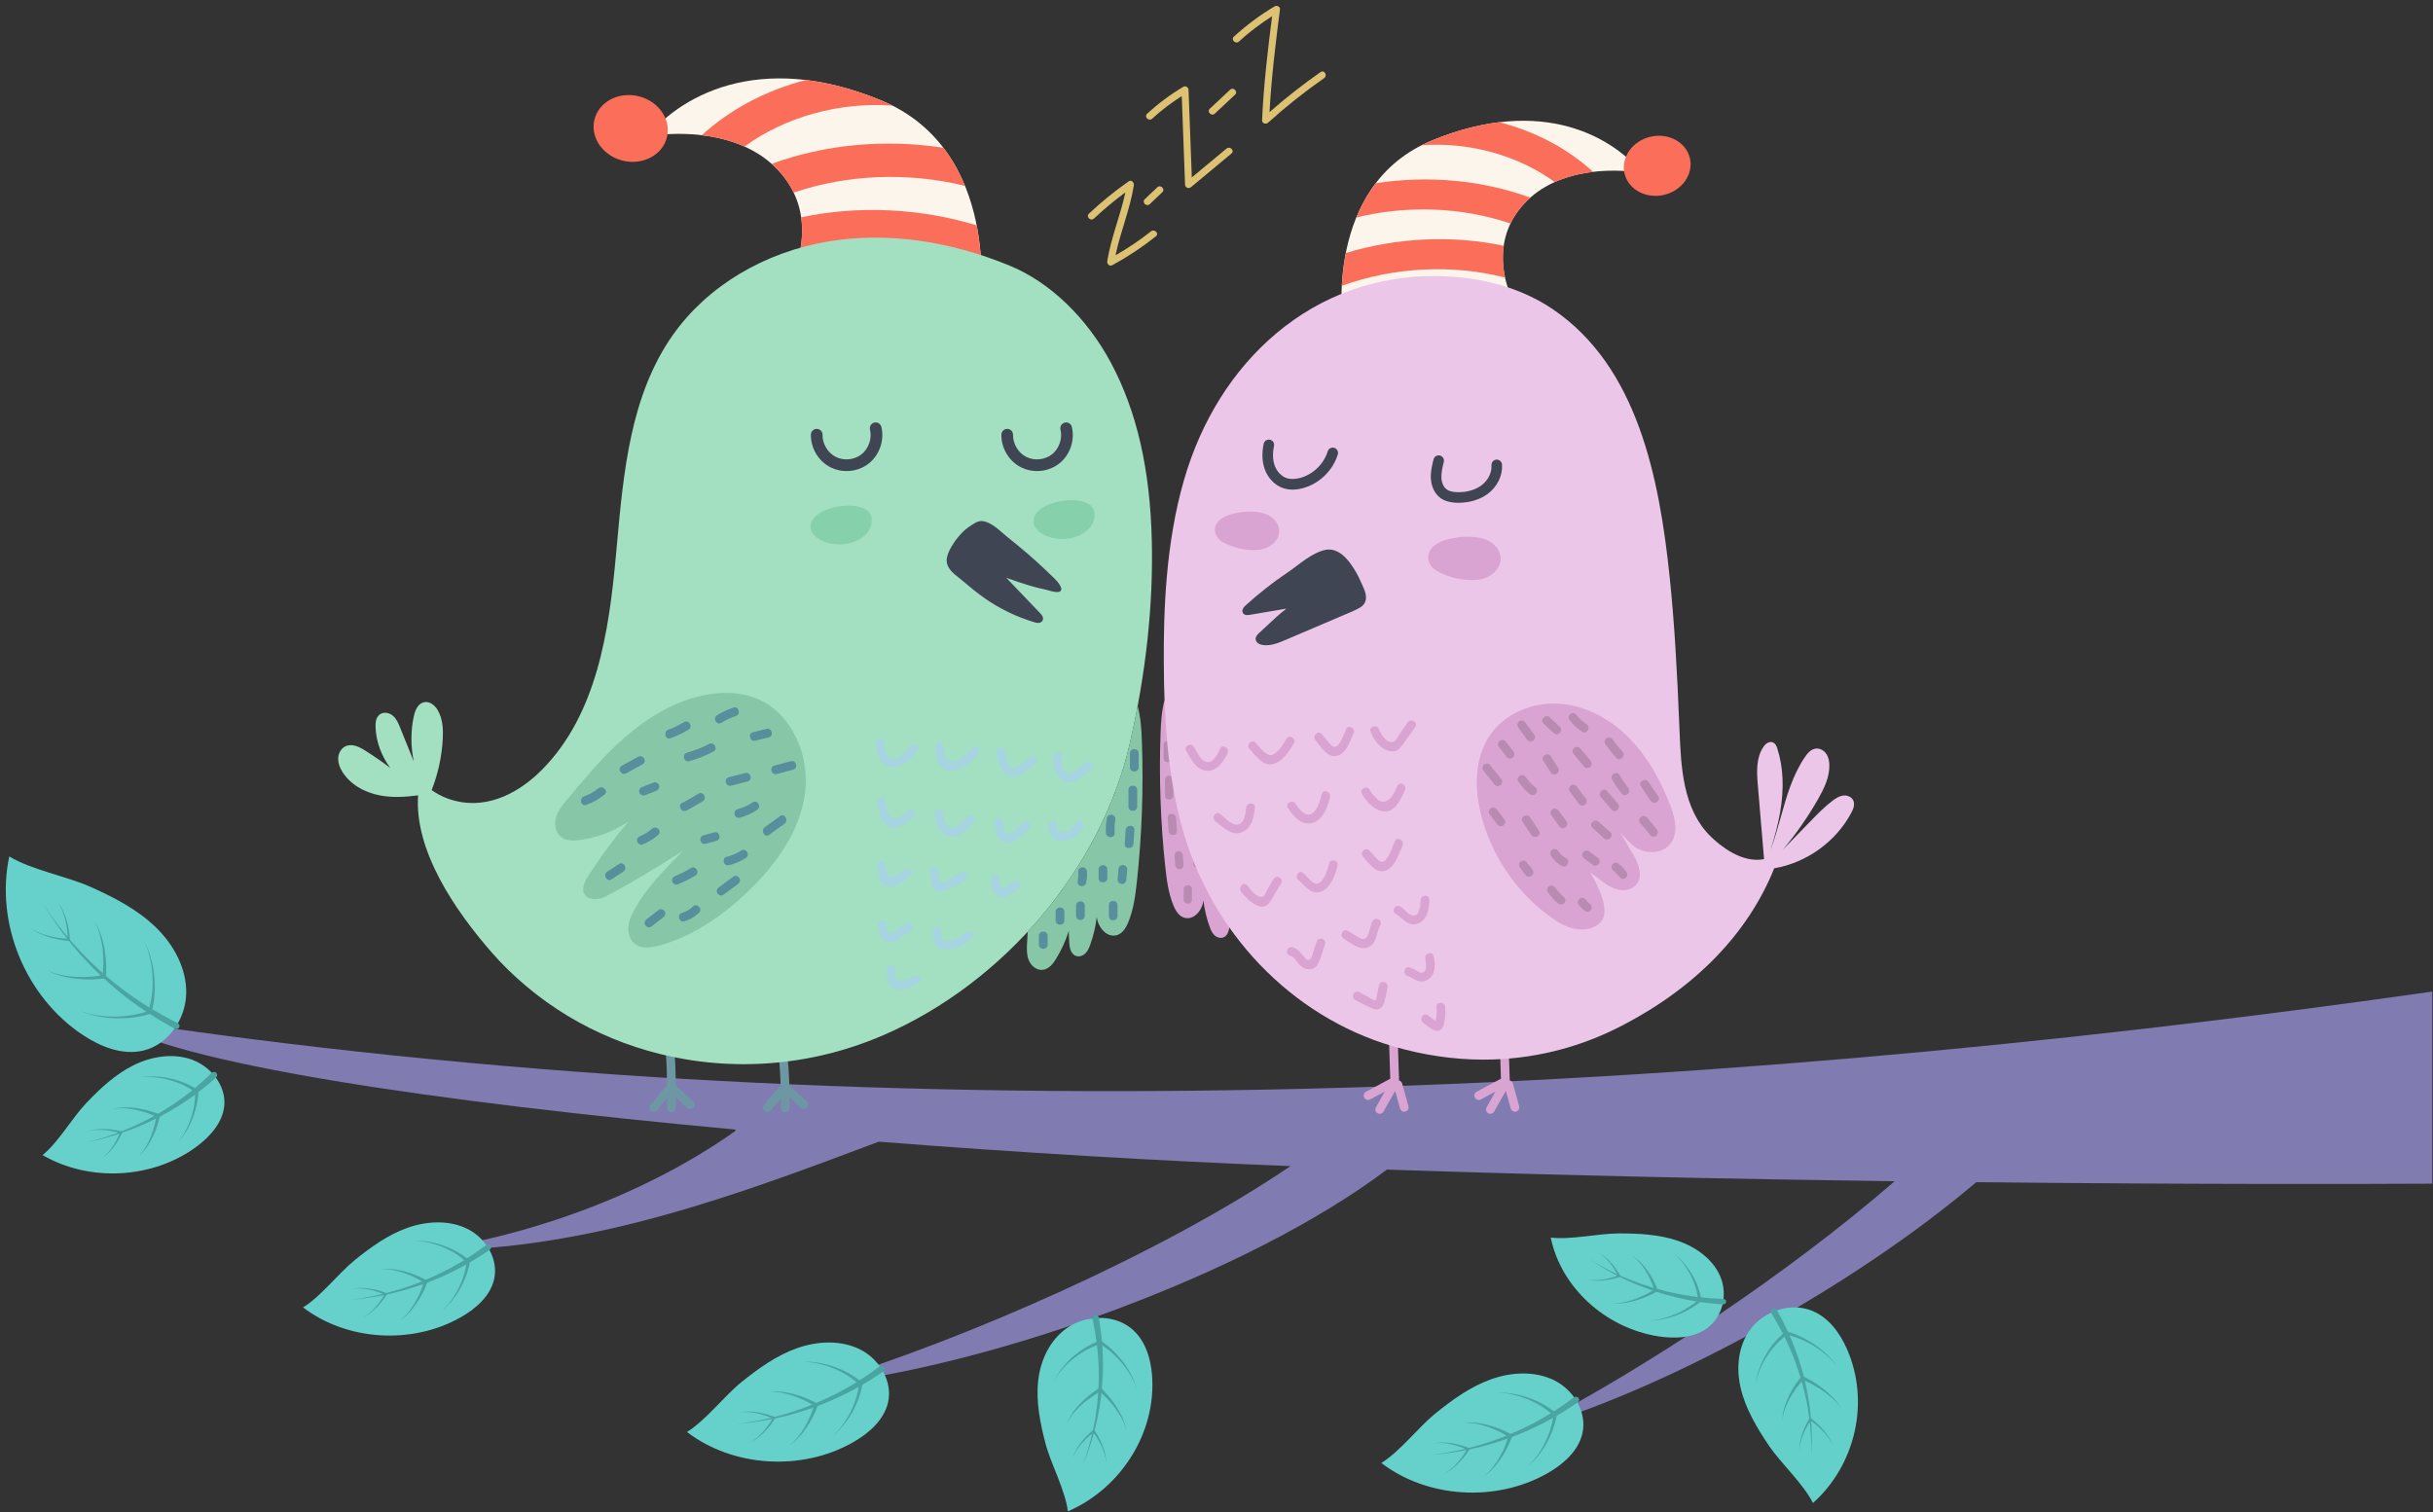 <svg width="370" height="230" viewBox="0 0 370 230" fill="none" xmlns="http://www.w3.org/2000/svg">
<rect x="0" y="0" width="370" height="230" fill="#333333" stroke="none"/>
<g clip-path="url(#clip0_3_2990)">
<path d="M16.436 155.01C25.786 161.772 66.855 167.676 111.835 171.818C111.823 171.89 111.819 171.967 111.819 172.039C98.943 181.161 82.141 187.633 65.105 190.206C89.814 190.206 112.394 181.653 133.635 173.664L133.554 173.656C133.281 173.636 133.003 173.612 132.73 173.588H132.734L133.554 173.656C155.338 175.358 177.001 176.62 195.502 177.346C195.751 177.354 196.001 177.366 196.25 177.374C176.659 190.698 146.663 203.724 125.853 210.119C125.753 210.152 125.696 210.244 125.72 210.341C125.741 210.422 125.813 210.482 125.897 210.49C125.914 210.49 125.93 210.49 125.942 210.49C151.419 207.486 189.744 193.884 210.912 177.907C237.842 178.818 264.466 179.363 288.129 179.677C271.797 193.864 250.186 208.075 234.04 216.499C233.947 216.547 233.911 216.652 233.951 216.741C233.987 216.817 234.068 216.862 234.152 216.854C234.168 216.854 234.185 216.85 234.197 216.846C254.367 210.648 281.707 195.783 300.546 179.822C334.501 180.185 360.646 180.096 369.884 180.048V150.832C253.836 167.357 132.178 172.648 16.436 155.01Z" fill="#807BB0"/>
<path d="M6.473 175.701C8.863 173.777 10.987 170.027 13.1 167.809C15.212 165.591 17.485 163.454 20.238 162.071C22.99 160.687 26.297 160.139 29.194 161.188C32.091 162.24 34.377 165.131 34.107 168.16C33.882 170.713 32.007 172.838 29.93 174.386C23.308 179.322 13.623 179.863 6.473 175.701Z" fill="#65D1CA"/>
<path d="M32.2 163.188C32.2 163.188 31.95 163.426 31.52 163.841C31.081 164.26 30.47 164.821 29.681 165.474C28.904 166.14 27.951 166.853 26.905 167.595C25.851 168.325 24.688 169.051 23.497 169.725C22.294 170.386 21.062 170.995 19.88 171.511C18.693 172.015 17.566 172.455 16.58 172.773C15.598 173.108 14.766 173.342 14.182 173.495C13.595 173.648 13.261 173.733 13.261 173.733C13.261 173.733 13.599 173.66 14.19 173.535C14.782 173.406 15.627 173.209 16.625 172.918C17.626 172.644 18.777 172.249 19.996 171.793C21.211 171.325 22.479 170.765 23.726 170.148C24.965 169.519 26.172 168.833 27.279 168.14C28.373 167.434 29.379 166.744 30.2 166.103C31.029 165.478 31.709 164.902 32.16 164.51C32.61 164.115 32.872 163.885 32.872 163.885C33.073 163.712 33.089 163.409 32.912 163.212C32.735 163.014 32.429 162.998 32.228 163.176C32.208 163.18 32.204 163.184 32.2 163.188Z" fill="#4AA5A2"/>
<path d="M29.657 165.841C29.657 165.841 29.697 166.382 29.637 167.156C29.584 167.942 29.399 168.991 29.069 170.003C28.739 171.015 28.277 171.983 27.838 172.656C27.408 173.338 27.041 173.737 27.041 173.737C27.041 173.737 27.428 173.358 27.903 172.701C28.385 172.047 28.916 171.096 29.311 170.088C29.705 169.075 29.967 168.015 30.067 167.2C30.18 166.378 30.168 165.841 30.168 165.841V165.817C30.164 165.676 30.047 165.563 29.902 165.563C29.757 165.567 29.645 165.684 29.645 165.825C29.653 165.833 29.653 165.837 29.657 165.841Z" fill="#4AA5A2"/>
<path d="M23.779 169.672C23.779 169.672 23.734 170.108 23.598 170.729C23.465 171.358 23.223 172.189 22.897 172.991C22.571 173.79 22.157 174.56 21.763 175.08C21.376 175.608 21.034 175.895 21.034 175.895C21.034 175.895 21.396 175.636 21.827 175.132C22.27 174.636 22.748 173.89 23.147 173.1C23.541 172.31 23.859 171.479 24.044 170.842C24.237 170.196 24.318 169.769 24.318 169.769L24.322 169.753C24.35 169.604 24.249 169.463 24.1 169.438C23.951 169.41 23.807 169.511 23.779 169.656C23.782 169.66 23.782 169.664 23.779 169.672Z" fill="#4AA5A2"/>
<path d="M18.25 172.201C18.25 172.201 18.153 172.499 17.964 172.914C17.775 173.338 17.481 173.882 17.131 174.398C16.781 174.915 16.375 175.394 16.029 175.713C15.687 176.036 15.421 176.213 15.421 176.213C15.421 176.213 15.699 176.056 16.065 175.753C16.435 175.455 16.878 174.995 17.268 174.499C17.658 173.999 18 173.463 18.222 173.039C18.451 172.616 18.564 172.322 18.564 172.322L18.568 172.309C18.604 172.225 18.56 172.124 18.471 172.092C18.383 172.059 18.286 172.1 18.25 172.189C18.254 172.193 18.25 172.197 18.25 172.201Z" fill="#4AA5A2"/>
<path d="M29.914 165.672C29.914 165.672 29.464 165.361 28.695 164.99C27.939 164.623 26.885 164.252 25.798 164.022C24.712 163.793 23.601 163.704 22.772 163.736C21.944 163.756 21.4 163.861 21.4 163.861C21.4 163.861 21.948 163.789 22.772 163.817C23.593 163.833 24.684 163.986 25.738 164.272C26.788 164.559 27.794 164.982 28.494 165.377C29.19 165.761 29.625 166.099 29.625 166.099C29.737 166.188 29.902 166.168 29.991 166.059C30.079 165.946 30.059 165.785 29.947 165.7C29.942 165.696 29.939 165.696 29.934 165.692L29.914 165.672Z" fill="#4AA5A2"/>
<path d="M24.165 169.471C24.165 169.471 23.758 169.293 23.106 169.091C22.462 168.886 21.589 168.676 20.704 168.555C19.819 168.438 18.918 168.41 18.254 168.491C17.586 168.559 17.168 168.708 17.168 168.708C17.168 168.708 17.598 168.591 18.262 168.575C18.922 168.547 19.803 168.64 20.656 168.821C21.513 169.007 22.346 169.273 22.949 169.519C23.549 169.757 23.939 169.962 23.939 169.962C24.072 170.035 24.241 169.983 24.313 169.85C24.386 169.717 24.334 169.551 24.201 169.483C24.197 169.479 24.189 169.475 24.181 169.475L24.165 169.471Z" fill="#4AA5A2"/>
<path d="M18.459 172.1C18.459 172.1 18.157 172.007 17.674 171.914C17.2 171.822 16.56 171.745 15.92 171.729C15.28 171.717 14.641 171.769 14.17 171.862C13.699 171.951 13.401 172.068 13.401 172.068C13.401 172.068 13.707 171.975 14.178 171.914C14.649 171.85 15.28 171.842 15.908 171.894C16.536 171.951 17.155 172.068 17.606 172.189C18.057 172.306 18.35 172.418 18.35 172.418C18.439 172.451 18.535 172.41 18.572 172.322C18.604 172.237 18.564 172.136 18.475 172.104C18.471 172.104 18.467 172.1 18.463 172.1H18.459Z" fill="#4AA5A2"/>
<path d="M1.411 130.27C4.727 132.31 10.155 133.29 13.715 134.879C17.276 136.468 20.805 138.282 23.605 140.964C26.406 143.646 28.422 147.327 28.317 151.171C28.212 155.014 25.621 158.885 21.823 159.796C18.624 160.567 15.273 159.22 12.544 157.401C3.845 151.594 -0.753 140.395 1.411 130.27Z" fill="#65D1CA"/>
<path d="M27.041 155.635C27.041 155.635 26.651 155.437 25.971 155.09C25.287 154.739 24.35 154.239 23.231 153.566C22.668 153.239 22.076 152.86 21.453 152.457C20.825 152.058 20.189 151.598 19.521 151.134C18.21 150.178 16.854 149.098 15.55 147.956C14.263 146.799 13.023 145.585 11.917 144.396C11.378 143.791 10.842 143.214 10.372 142.637C9.893 142.065 9.446 141.524 9.056 141.004C8.255 139.98 7.636 139.089 7.217 138.46C6.799 137.831 6.557 137.468 6.557 137.468C6.557 137.468 6.787 137.835 7.181 138.48C7.579 139.125 8.171 140.036 8.935 141.089C9.31 141.625 9.736 142.182 10.199 142.775C10.649 143.371 11.168 143.964 11.688 144.593C12.758 145.827 13.961 147.093 15.22 148.303C16.496 149.501 17.823 150.642 19.119 151.65C19.779 152.142 20.403 152.634 21.026 153.058C21.646 153.489 22.233 153.897 22.793 154.247C23.891 154.965 24.865 155.526 25.529 155.893C26.197 156.26 26.579 156.473 26.579 156.473C26.812 156.602 27.106 156.522 27.239 156.292C27.371 156.062 27.287 155.772 27.054 155.643C27.054 155.643 27.046 155.639 27.041 155.635Z" fill="#4AA5A2"/>
<path d="M22.861 153.667C22.861 153.667 22.221 153.929 21.244 154.171C20.258 154.425 18.902 154.618 17.534 154.639C16.166 154.655 14.798 154.489 13.796 154.243C13.293 154.126 12.886 153.997 12.601 153.897C12.319 153.792 12.158 153.735 12.158 153.735C12.158 153.735 12.315 153.8 12.593 153.917C12.87 154.03 13.277 154.183 13.776 154.32C14.77 154.618 16.142 154.848 17.53 154.897C18.918 154.945 20.314 154.808 21.34 154.594C21.851 154.497 22.29 154.376 22.575 154.292C22.865 154.203 23.026 154.155 23.026 154.155L23.038 154.151C23.175 154.11 23.251 153.965 23.211 153.828C23.167 153.691 23.022 153.618 22.885 153.659C22.877 153.663 22.869 153.667 22.861 153.667Z" fill="#4AA5A2"/>
<path d="M15.8 148.303C15.8 148.303 15.252 148.42 14.436 148.509C13.611 148.602 12.5 148.646 11.39 148.578C10.283 148.505 9.177 148.324 8.384 148.061C7.986 147.936 7.664 147.803 7.443 147.698C7.225 147.59 7.101 147.525 7.101 147.525C7.101 147.525 7.221 147.594 7.431 147.719C7.644 147.836 7.958 147.993 8.352 148.142C9.137 148.453 10.243 148.707 11.362 148.848C12.484 148.985 13.619 149.009 14.468 148.965C15.325 148.924 15.88 148.84 15.88 148.84L15.896 148.836C16.045 148.811 16.15 148.674 16.125 148.525C16.101 148.376 15.96 148.275 15.812 148.299C15.808 148.299 15.804 148.299 15.8 148.303Z" fill="#4AA5A2"/>
<path d="M10.46 142.779C10.46 142.779 10.058 142.783 9.471 142.726C8.879 142.674 8.09 142.537 7.322 142.331C6.553 142.121 5.805 141.831 5.278 141.553C4.747 141.279 4.429 141.033 4.429 141.033C4.429 141.033 4.735 141.295 5.254 141.597C5.769 141.908 6.509 142.238 7.274 142.492C8.042 142.742 8.835 142.92 9.438 143.009C10.046 143.101 10.448 143.117 10.448 143.117H10.46C10.553 143.121 10.633 143.049 10.637 142.956C10.641 142.863 10.569 142.787 10.472 142.783C10.468 142.779 10.464 142.779 10.46 142.779Z" fill="#4AA5A2"/>
<path d="M23.082 153.824C23.082 153.824 23.123 153.659 23.195 153.368C23.263 153.082 23.36 152.634 23.42 152.122C23.569 151.086 23.597 149.695 23.448 148.32C23.292 146.944 22.962 145.602 22.591 144.634C22.414 144.15 22.237 143.755 22.105 143.484C21.968 143.214 21.891 143.061 21.891 143.061C21.891 143.061 21.96 143.218 22.084 143.493C22.201 143.767 22.362 144.166 22.515 144.658C22.833 145.634 23.098 146.981 23.187 148.34C23.271 149.699 23.179 151.058 22.986 152.054C22.897 152.558 22.797 152.949 22.712 153.239C22.628 153.526 22.575 153.691 22.575 153.691C22.535 153.828 22.612 153.969 22.752 154.01C22.889 154.05 23.034 153.973 23.078 153.836C23.082 153.832 23.082 153.828 23.082 153.824Z" fill="#4AA5A2"/>
<path d="M16.114 148.594C16.114 148.594 16.17 148.045 16.158 147.198C16.154 146.36 16.061 145.247 15.86 144.154C15.655 143.061 15.333 141.988 14.971 141.238C14.798 140.859 14.621 140.561 14.488 140.355C14.351 140.153 14.271 140.041 14.271 140.041C14.271 140.041 14.343 140.157 14.464 140.367C14.581 140.577 14.738 140.887 14.886 141.27C15.196 142.037 15.45 143.109 15.582 144.194C15.715 145.279 15.735 146.376 15.691 147.19C15.651 147.997 15.562 148.545 15.562 148.545C15.538 148.695 15.643 148.832 15.792 148.856C15.941 148.88 16.085 148.779 16.105 148.63C16.105 148.626 16.105 148.618 16.11 148.614L16.114 148.594Z" fill="#4AA5A2"/>
<path d="M10.621 142.944C10.621 142.944 10.613 142.549 10.537 141.948C10.464 141.351 10.303 140.569 10.066 139.807C9.829 139.044 9.511 138.311 9.209 137.794C8.911 137.274 8.654 136.968 8.654 136.968C8.654 136.968 8.895 137.286 9.161 137.819C9.434 138.347 9.708 139.089 9.901 139.851C10.094 140.613 10.211 141.391 10.251 141.976C10.295 142.557 10.279 142.952 10.279 142.952C10.275 143.045 10.348 143.121 10.444 143.125C10.537 143.129 10.617 143.057 10.621 142.964C10.621 142.96 10.621 142.96 10.621 142.956V142.944Z" fill="#4AA5A2"/>
<path d="M46.089 198.872C48.785 197.219 51.469 193.686 53.919 191.698C56.373 189.714 58.981 187.827 61.962 186.767C64.944 185.706 68.372 185.549 71.156 186.964C73.941 188.38 75.84 191.581 75.139 194.61C74.548 197.163 72.347 199.086 70.025 200.397C62.618 204.579 52.736 203.949 46.089 198.872Z" fill="#65D1CA"/>
<path d="M73.936 189.376C73.936 189.376 73.651 189.585 73.152 189.952C72.649 190.319 71.949 190.815 71.052 191.38C70.609 191.67 70.122 191.961 69.599 192.263C69.08 192.574 68.513 192.868 67.933 193.182C66.762 193.787 65.479 194.38 64.175 194.916C62.864 195.437 61.528 195.9 60.256 196.275C59.616 196.449 59.001 196.634 58.409 196.771C57.818 196.917 57.259 197.046 56.736 197.147C55.693 197.364 54.82 197.497 54.205 197.578C53.589 197.659 53.239 197.707 53.239 197.707C53.239 197.707 53.593 197.675 54.209 197.618C54.824 197.558 55.709 197.461 56.76 197.284C57.287 197.207 57.854 197.098 58.454 196.977C59.053 196.864 59.681 196.703 60.329 196.554C61.624 196.223 62.988 195.812 64.336 195.34C65.676 194.852 67 194.304 68.215 193.735C68.814 193.436 69.402 193.162 69.941 192.868C70.484 192.578 70.995 192.303 71.458 192.025C72.383 191.493 73.152 190.993 73.663 190.65C74.178 190.303 74.472 190.106 74.472 190.106C74.685 189.964 74.737 189.682 74.596 189.476C74.455 189.271 74.166 189.222 73.957 189.364C73.944 189.368 73.94 189.376 73.936 189.376Z" fill="#4AA5A2"/>
<path d="M70.983 191.727C70.983 191.727 70.947 192.275 70.774 193.053C70.609 193.844 70.267 194.88 69.788 195.86C69.309 196.84 68.698 197.763 68.159 198.393C67.624 199.026 67.197 199.389 67.197 199.389C67.197 199.389 67.644 199.054 68.215 198.441C68.794 197.84 69.466 196.941 70.01 195.969C70.553 194.997 70.963 193.953 71.18 193.146C71.41 192.327 71.474 191.787 71.474 191.787L71.478 191.763C71.494 191.63 71.398 191.509 71.261 191.497C71.124 191.485 70.999 191.581 70.983 191.715C70.983 191.719 70.983 191.723 70.983 191.727Z" fill="#4AA5A2"/>
<path d="M64.489 194.888C64.489 194.888 64.38 195.32 64.151 195.933C63.926 196.554 63.559 197.36 63.113 198.131C62.666 198.897 62.135 199.627 61.66 200.102C61.194 200.586 60.807 200.836 60.807 200.836C60.807 200.836 61.21 200.619 61.717 200.159C62.232 199.711 62.823 199.014 63.338 198.264C63.849 197.514 64.284 196.711 64.561 196.09C64.847 195.461 64.988 195.037 64.988 195.037L64.992 195.021C65.036 194.884 64.96 194.743 64.823 194.699C64.686 194.658 64.537 194.735 64.493 194.868C64.493 194.876 64.489 194.88 64.489 194.888Z" fill="#4AA5A2"/>
<path d="M58.522 196.767C58.522 196.767 58.381 197.058 58.128 197.457C57.878 197.86 57.496 198.376 57.07 198.856C56.639 199.332 56.16 199.768 55.766 200.05C55.372 200.336 55.078 200.477 55.078 200.477C55.078 200.477 55.38 200.352 55.794 200.09C56.209 199.832 56.724 199.421 57.19 198.965C57.653 198.505 58.075 198.005 58.361 197.602C58.651 197.199 58.808 196.921 58.808 196.921L58.812 196.913C58.856 196.836 58.828 196.739 58.747 196.695C58.671 196.655 58.57 196.683 58.526 196.759C58.526 196.763 58.522 196.763 58.522 196.767Z" fill="#4AA5A2"/>
<path d="M71.237 191.598C71.237 191.598 70.826 191.227 70.102 190.763C69.394 190.299 68.376 189.791 67.31 189.424C66.243 189.061 65.133 188.831 64.292 188.759C63.451 188.678 62.888 188.714 62.888 188.714C62.888 188.714 63.455 188.706 64.284 188.831C65.113 188.948 66.199 189.234 67.221 189.646C68.247 190.061 69.205 190.61 69.861 191.093C70.512 191.565 70.907 191.96 70.907 191.96C71.003 192.057 71.16 192.057 71.257 191.96C71.357 191.868 71.357 191.71 71.265 191.618C71.261 191.614 71.261 191.614 71.257 191.61L71.237 191.598Z" fill="#4AA5A2"/>
<path d="M64.875 194.743C64.875 194.743 64.489 194.513 63.861 194.227C63.242 193.941 62.389 193.622 61.508 193.388C60.626 193.158 59.725 193.017 59.041 193.017C58.357 193.005 57.91 193.106 57.91 193.106C57.91 193.106 58.365 193.041 59.037 193.098C59.709 193.146 60.586 193.348 61.431 193.634C62.272 193.924 63.081 194.295 63.66 194.614C64.236 194.929 64.602 195.183 64.602 195.183C64.718 195.263 64.883 195.235 64.968 195.118C65.052 195.001 65.028 194.84 64.907 194.759C64.903 194.755 64.899 194.751 64.891 194.751L64.875 194.743Z" fill="#4AA5A2"/>
<path d="M58.731 196.699C58.731 196.699 58.438 196.566 57.967 196.412C57.5 196.259 56.864 196.102 56.221 196.009C55.573 195.916 54.921 195.888 54.43 195.929C53.943 195.961 53.625 196.041 53.625 196.041C53.625 196.041 53.947 195.985 54.434 195.981C54.921 195.973 55.561 196.037 56.188 196.17C56.816 196.304 57.428 196.493 57.866 196.671C58.305 196.844 58.59 196.993 58.59 196.993C58.671 197.033 58.767 197.005 58.812 196.929C58.856 196.852 58.828 196.755 58.747 196.715C58.743 196.715 58.743 196.711 58.739 196.711L58.731 196.699Z" fill="#4AA5A2"/>
<path d="M104.468 217.822C107.304 216.084 110.129 212.361 112.712 210.273C115.295 208.184 118.039 206.2 121.178 205.083C124.316 203.966 127.925 203.8 130.855 205.292C133.784 206.784 135.783 210.152 135.047 213.337C134.423 216.023 132.11 218.047 129.664 219.427C121.866 223.83 111.465 223.165 104.468 217.822Z" fill="#65D1CA"/>
<path d="M133.779 207.829C133.779 207.829 133.478 208.051 132.955 208.438C132.424 208.825 131.687 209.345 130.746 209.942C130.283 210.244 129.764 210.551 129.217 210.873C128.674 211.2 128.074 211.511 127.466 211.841C126.231 212.478 124.883 213.103 123.507 213.668C122.127 214.216 120.719 214.704 119.379 215.1C118.707 215.285 118.059 215.479 117.436 215.62C116.812 215.773 116.225 215.91 115.673 216.015C114.579 216.241 113.657 216.382 113.01 216.471C112.362 216.555 111.992 216.604 111.992 216.604C111.992 216.604 112.362 216.567 113.014 216.511C113.661 216.451 114.591 216.346 115.697 216.16C116.253 216.08 116.848 215.963 117.48 215.838C118.112 215.721 118.771 215.551 119.455 215.394C120.819 215.047 122.256 214.612 123.672 214.116C125.084 213.603 126.473 213.027 127.752 212.426C128.384 212.111 129.003 211.825 129.571 211.515C130.142 211.212 130.681 210.918 131.164 210.627C132.138 210.067 132.951 209.543 133.486 209.18C134.025 208.813 134.335 208.607 134.335 208.607C134.556 208.458 134.616 208.159 134.467 207.946C134.319 207.732 134.017 207.676 133.796 207.829C133.792 207.821 133.783 207.825 133.779 207.829Z" fill="#4AA5A2"/>
<path d="M130.669 210.301C130.669 210.301 130.629 210.877 130.448 211.7C130.275 212.531 129.913 213.62 129.41 214.656C128.907 215.688 128.263 216.66 127.692 217.321C127.129 217.991 126.682 218.37 126.682 218.37C126.682 218.37 127.153 218.015 127.756 217.374C128.368 216.741 129.072 215.793 129.643 214.769C130.215 213.745 130.645 212.648 130.875 211.797C131.116 210.938 131.185 210.365 131.185 210.365L131.189 210.341C131.205 210.2 131.104 210.075 130.959 210.059C130.814 210.043 130.686 210.147 130.669 210.289C130.669 210.293 130.669 210.297 130.669 210.301Z" fill="#4AA5A2"/>
<path d="M123.837 213.628C123.837 213.628 123.721 214.083 123.483 214.729C123.246 215.382 122.86 216.233 122.393 217.043C121.922 217.85 121.363 218.616 120.864 219.12C120.369 219.632 119.967 219.89 119.967 219.89C119.967 219.89 120.389 219.661 120.924 219.181C121.467 218.709 122.087 217.975 122.63 217.185C123.169 216.394 123.624 215.551 123.918 214.894C124.219 214.233 124.368 213.785 124.368 213.785L124.372 213.769C124.421 213.628 124.34 213.475 124.195 213.43C124.05 213.386 123.894 213.466 123.845 213.608C123.837 213.616 123.837 213.624 123.837 213.628Z" fill="#4AA5A2"/>
<path d="M117.556 215.608C117.556 215.608 117.408 215.914 117.142 216.334C116.876 216.761 116.478 217.301 116.027 217.806C115.577 218.306 115.07 218.765 114.655 219.06C114.241 219.358 113.931 219.511 113.931 219.511C113.931 219.511 114.249 219.378 114.684 219.104C115.122 218.834 115.661 218.402 116.152 217.918C116.639 217.435 117.086 216.906 117.383 216.487C117.689 216.063 117.854 215.769 117.854 215.769L117.858 215.761C117.902 215.68 117.874 215.58 117.794 215.535C117.709 215.491 117.609 215.523 117.56 215.604C117.556 215.604 117.556 215.604 117.556 215.608Z" fill="#4AA5A2"/>
<path d="M130.939 210.168C130.939 210.168 130.508 209.777 129.744 209.289C128.996 208.797 127.929 208.268 126.807 207.881C125.684 207.498 124.517 207.256 123.628 207.184C122.743 207.099 122.147 207.139 122.147 207.139C122.147 207.139 122.743 207.131 123.616 207.264C124.489 207.385 125.632 207.688 126.71 208.123C127.789 208.563 128.798 209.135 129.491 209.648C130.179 210.144 130.593 210.559 130.593 210.559C130.694 210.66 130.859 210.66 130.963 210.559C131.068 210.458 131.072 210.297 130.971 210.196C130.967 210.192 130.967 210.192 130.963 210.188L130.939 210.168Z" fill="#4AA5A2"/>
<path d="M124.244 213.474C124.244 213.474 123.837 213.233 123.177 212.934C122.526 212.632 121.624 212.297 120.703 212.051C119.777 211.809 118.824 211.664 118.104 211.66C117.383 211.648 116.913 211.753 116.913 211.753C116.913 211.753 117.391 211.684 118.096 211.744C118.804 211.797 119.729 212.007 120.614 212.309C121.499 212.611 122.352 213.003 122.96 213.341C123.564 213.672 123.95 213.938 123.95 213.938C124.075 214.023 124.248 213.995 124.336 213.874C124.425 213.753 124.396 213.583 124.276 213.495C124.272 213.491 124.264 213.487 124.26 213.483L124.244 213.474Z" fill="#4AA5A2"/>
<path d="M117.778 215.535C117.778 215.535 117.468 215.394 116.973 215.237C116.482 215.076 115.814 214.91 115.134 214.809C114.454 214.713 113.766 214.684 113.251 214.725C112.736 214.761 112.402 214.842 112.402 214.842C112.402 214.842 112.74 214.781 113.251 214.777C113.762 214.769 114.438 214.838 115.098 214.975C115.758 215.112 116.402 215.313 116.864 215.503C117.327 215.684 117.625 215.842 117.625 215.842C117.709 215.886 117.81 215.854 117.858 215.773C117.902 215.692 117.874 215.592 117.79 215.547C117.786 215.547 117.786 215.543 117.782 215.543L117.778 215.535Z" fill="#4AA5A2"/>
<path d="M210.063 222.536C212.9 220.798 215.724 217.075 218.307 214.987C220.89 212.898 223.635 210.914 226.773 209.797C229.911 208.68 233.521 208.514 236.45 210.006C239.379 211.498 241.379 214.866 240.642 218.051C240.019 220.737 237.705 222.761 235.259 224.141C227.461 228.54 217.056 227.879 210.063 222.536Z" fill="#65D1CA"/>
<path d="M239.371 212.543C239.371 212.543 239.069 212.765 238.546 213.152C238.015 213.539 237.279 214.059 236.337 214.656C235.874 214.958 235.355 215.265 234.808 215.588C234.265 215.914 233.665 216.225 233.058 216.555C231.823 217.193 230.475 217.818 229.099 218.382C227.719 218.931 226.31 219.419 224.97 219.814C224.299 219.999 223.651 220.193 223.027 220.334C222.403 220.487 221.816 220.624 221.265 220.729C220.17 220.955 219.249 221.096 218.601 221.185C217.953 221.269 217.583 221.318 217.583 221.318C217.583 221.318 217.953 221.282 218.605 221.225C219.253 221.165 220.182 221.06 221.289 220.874C221.844 220.794 222.44 220.677 223.071 220.552C223.703 220.435 224.363 220.265 225.047 220.108C226.411 219.761 227.847 219.326 229.264 218.83C230.676 218.318 232.068 217.741 233.344 217.14C233.975 216.826 234.595 216.539 235.162 216.229C235.734 215.926 236.273 215.632 236.756 215.342C237.729 214.781 238.542 214.257 239.077 213.894C239.616 213.527 239.926 213.321 239.926 213.321C240.147 213.172 240.208 212.874 240.059 212.66C239.91 212.446 239.608 212.39 239.383 212.543C239.383 212.535 239.375 212.539 239.371 212.543Z" fill="#4AA5A2"/>
<path d="M236.26 215.015C236.26 215.015 236.22 215.591 236.039 216.414C235.866 217.245 235.504 218.334 235.001 219.37C234.498 220.402 233.854 221.374 233.283 222.035C232.72 222.705 232.273 223.084 232.273 223.084C232.273 223.084 232.744 222.729 233.347 222.088C233.959 221.455 234.663 220.507 235.234 219.483C235.806 218.459 236.236 217.362 236.466 216.511C236.707 215.652 236.775 215.079 236.775 215.079L236.779 215.055C236.796 214.914 236.695 214.789 236.55 214.773C236.405 214.757 236.277 214.861 236.26 215.003C236.264 215.003 236.26 215.011 236.26 215.015Z" fill="#4AA5A2"/>
<path d="M229.429 218.342C229.429 218.342 229.312 218.797 229.075 219.443C228.837 220.096 228.451 220.947 227.984 221.757C227.513 222.564 226.954 223.33 226.455 223.834C225.96 224.346 225.558 224.604 225.558 224.604C225.558 224.604 225.98 224.375 226.516 223.895C227.059 223.423 227.678 222.689 228.222 221.899C228.761 221.108 229.215 220.265 229.509 219.608C229.811 218.947 229.96 218.499 229.96 218.499L229.964 218.483C230.012 218.342 229.932 218.189 229.787 218.144C229.642 218.1 229.485 218.18 229.437 218.322C229.433 218.33 229.429 218.334 229.429 218.342Z" fill="#4AA5A2"/>
<path d="M223.148 220.322C223.148 220.322 222.999 220.628 222.733 221.048C222.468 221.475 222.07 222.015 221.619 222.52C221.168 223.02 220.661 223.479 220.247 223.774C219.832 224.072 219.523 224.225 219.523 224.225C219.523 224.225 219.84 224.092 220.275 223.818C220.714 223.548 221.253 223.116 221.744 222.632C222.23 222.148 222.677 221.62 222.975 221.201C223.281 220.777 223.446 220.483 223.446 220.483L223.45 220.475C223.494 220.394 223.466 220.293 223.385 220.249C223.301 220.205 223.2 220.237 223.152 220.318C223.152 220.314 223.148 220.318 223.148 220.322Z" fill="#4AA5A2"/>
<path d="M236.53 214.878C236.53 214.878 236.1 214.487 235.335 213.999C234.587 213.507 233.52 212.978 232.398 212.591C231.275 212.208 230.108 211.966 229.219 211.894C228.334 211.809 227.739 211.849 227.739 211.849C227.739 211.849 228.334 211.841 229.207 211.974C230.08 212.095 231.223 212.398 232.301 212.833C233.38 213.273 234.39 213.845 235.082 214.357C235.77 214.854 236.184 215.269 236.184 215.269C236.285 215.37 236.45 215.37 236.554 215.269C236.659 215.168 236.663 215.007 236.562 214.906C236.558 214.902 236.558 214.902 236.554 214.898L236.53 214.878Z" fill="#4AA5A2"/>
<path d="M229.835 218.188C229.835 218.188 229.429 217.947 228.769 217.648C228.117 217.346 227.216 217.011 226.294 216.765C225.369 216.523 224.415 216.378 223.695 216.374C222.975 216.362 222.504 216.467 222.504 216.467C222.504 216.467 222.983 216.398 223.687 216.458C224.395 216.511 225.321 216.721 226.206 217.023C227.091 217.325 227.944 217.717 228.552 218.055C229.155 218.386 229.541 218.652 229.541 218.652C229.666 218.737 229.839 218.709 229.928 218.588C230.016 218.467 229.988 218.297 229.867 218.209C229.863 218.205 229.855 218.201 229.851 218.197L229.835 218.188Z" fill="#4AA5A2"/>
<path d="M223.369 220.249C223.369 220.249 223.059 220.108 222.564 219.951C222.073 219.79 221.406 219.624 220.726 219.523C220.046 219.427 219.358 219.398 218.843 219.439C218.328 219.475 217.994 219.556 217.994 219.556C217.994 219.556 218.332 219.495 218.843 219.491C219.354 219.483 220.029 219.552 220.689 219.689C221.349 219.826 221.993 220.027 222.456 220.217C222.918 220.398 223.216 220.556 223.216 220.556C223.301 220.6 223.401 220.568 223.45 220.487C223.494 220.406 223.466 220.306 223.381 220.261C223.377 220.261 223.377 220.257 223.373 220.257L223.369 220.249Z" fill="#4AA5A2"/>
<path d="M235.834 188.25C238.848 188.621 243.068 187.629 246.122 187.617C249.176 187.609 252.278 187.763 255.119 188.726C257.96 189.69 260.539 191.573 261.637 194.215C262.736 196.856 262.044 200.272 259.581 202.054C257.505 203.554 254.676 203.667 252.15 203.264C244.098 201.982 237.363 195.783 235.834 188.25Z" fill="#65D1CA"/>
<path d="M262.088 197.574C262.088 197.574 261.746 197.562 261.15 197.534C260.547 197.505 259.722 197.457 258.712 197.344C258.209 197.296 257.666 197.223 257.09 197.138C256.515 197.062 255.916 196.945 255.292 196.836C254.053 196.594 252.745 196.275 251.457 195.904C250.174 195.517 248.907 195.074 247.748 194.61C247.172 194.364 246.609 194.142 246.094 193.892C245.575 193.654 245.084 193.42 244.646 193.19C243.752 192.743 243.036 192.327 242.537 192.033C242.038 191.735 241.757 191.565 241.757 191.565C241.757 191.565 242.034 191.747 242.517 192.065C243 192.38 243.704 192.823 244.577 193.307C245.008 193.557 245.49 193.807 246.001 194.07C246.508 194.34 247.064 194.586 247.631 194.856C248.778 195.372 250.033 195.864 251.313 196.308C252.596 196.735 253.904 197.106 255.151 197.4C255.775 197.534 256.378 197.679 256.958 197.78C257.537 197.888 258.084 197.985 258.595 198.054C259.609 198.207 260.486 198.296 261.078 198.344C261.673 198.393 262.015 198.421 262.015 198.421C262.261 198.441 262.482 198.267 262.51 198.038C262.538 197.808 262.365 197.602 262.12 197.586C262.1 197.574 262.092 197.574 262.088 197.574Z" fill="#4AA5A2"/>
<path d="M258.439 197.554C258.439 197.554 258.056 197.929 257.429 198.392C256.801 198.868 255.884 199.417 254.906 199.848C253.928 200.28 252.89 200.59 252.093 200.731C251.297 200.881 250.758 200.893 250.758 200.893C250.758 200.893 251.297 200.909 252.105 200.8C252.914 200.703 253.976 200.441 254.998 200.054C256.016 199.667 256.986 199.151 257.666 198.695C258.358 198.235 258.756 197.884 258.756 197.884L258.773 197.868C258.869 197.78 258.877 197.638 258.789 197.55C258.7 197.461 258.547 197.457 258.451 197.546C258.443 197.546 258.439 197.55 258.439 197.554Z" fill="#4AA5A2"/>
<path d="M251.703 196.062C251.703 196.062 251.345 196.312 250.786 196.622C250.222 196.941 249.438 197.312 248.617 197.61C247.796 197.904 246.947 198.122 246.295 198.191C245.643 198.271 245.205 198.223 245.205 198.223C245.205 198.223 245.635 198.3 246.299 198.263C246.963 198.239 247.84 198.078 248.693 197.836C249.546 197.59 250.379 197.263 250.983 196.977C251.594 196.691 251.969 196.465 251.969 196.465L251.985 196.457C252.105 196.384 252.142 196.235 252.069 196.126C251.997 196.017 251.84 195.985 251.719 196.058C251.715 196.058 251.711 196.062 251.703 196.062Z" fill="#4AA5A2"/>
<path d="M246.179 193.957C246.179 193.957 245.889 194.086 245.45 194.227C245.008 194.372 244.4 194.525 243.781 194.622C243.161 194.719 242.533 194.751 242.067 194.727C241.6 194.703 241.294 194.638 241.294 194.638C241.294 194.638 241.592 194.723 242.063 194.775C242.529 194.832 243.165 194.832 243.797 194.771C244.428 194.711 245.056 194.59 245.519 194.469C245.99 194.348 246.283 194.235 246.283 194.235L246.291 194.231C246.372 194.199 246.416 194.114 246.384 194.037C246.356 193.961 246.263 193.924 246.183 193.957C246.183 193.953 246.179 193.953 246.179 193.957Z" fill="#4AA5A2"/>
<path d="M258.704 197.61C258.704 197.61 258.648 197.102 258.422 196.348C258.209 195.598 257.803 194.642 257.268 193.759C256.732 192.876 256.077 192.065 255.513 191.525C254.958 190.977 254.523 190.678 254.523 190.678C254.523 190.678 254.938 191.001 255.457 191.573C255.984 192.138 256.579 192.977 257.054 193.872C257.525 194.767 257.867 195.723 258.028 196.453C258.197 197.175 258.225 197.687 258.225 197.687C258.233 197.812 258.346 197.905 258.479 197.892C258.611 197.88 258.712 197.771 258.704 197.646C258.704 197.642 258.704 197.638 258.704 197.634V197.61Z" fill="#4AA5A2"/>
<path d="M252.077 196.183C252.077 196.183 251.949 195.795 251.679 195.223C251.418 194.654 251.007 193.928 250.52 193.251C250.033 192.573 249.47 191.948 248.975 191.549C248.488 191.142 248.102 190.956 248.102 190.956C248.102 190.956 248.472 191.17 248.919 191.606C249.374 192.033 249.876 192.686 250.303 193.384C250.725 194.082 251.071 194.82 251.281 195.388C251.494 195.949 251.595 196.344 251.595 196.344C251.627 196.473 251.764 196.546 251.9 196.513C252.037 196.477 252.122 196.348 252.089 196.219C252.089 196.215 252.085 196.207 252.085 196.203L252.077 196.183Z" fill="#4AA5A2"/>
<path d="M246.376 194.029C246.376 194.029 246.251 193.763 246.006 193.38C245.768 192.997 245.41 192.517 245.004 192.073C244.597 191.63 244.143 191.231 243.764 190.977C243.39 190.719 243.109 190.589 243.109 190.589C243.109 190.589 243.378 190.735 243.732 191.013C244.09 191.287 244.509 191.711 244.879 192.17C245.249 192.63 245.567 193.122 245.772 193.509C245.977 193.888 246.086 194.162 246.086 194.162C246.114 194.239 246.207 194.275 246.287 194.243C246.368 194.211 246.412 194.126 246.38 194.049C246.38 194.045 246.376 194.045 246.376 194.041V194.029Z" fill="#4AA5A2"/>
<path d="M162.395 229.895C162.029 226.71 159.788 222.645 158.979 219.519C158.166 216.39 157.531 213.172 157.885 210.01C158.239 206.849 159.703 203.712 162.419 201.893C165.135 200.074 169.207 199.889 171.879 201.945C174.132 203.679 174.997 206.55 175.202 209.24C175.854 217.826 170.567 226.355 162.395 229.895Z" fill="#65D1CA"/>
<path d="M166.121 200.55C166.121 200.55 166.193 200.905 166.322 201.522C166.451 202.147 166.612 203.006 166.745 204.07C166.825 204.599 166.881 205.175 166.938 205.784C167.002 206.393 167.026 207.038 167.067 207.704C167.115 209.039 167.099 210.458 167.01 211.878C166.906 213.293 166.737 214.708 166.511 216.019C166.383 216.672 166.274 217.309 166.129 217.902C165.992 218.499 165.86 219.06 165.711 219.572C165.433 220.604 165.151 221.447 164.946 222.036C164.737 222.624 164.616 222.959 164.616 222.959C164.616 222.959 164.749 222.629 164.986 222.052C165.22 221.471 165.538 220.636 165.859 219.616C166.033 219.108 166.189 218.552 166.354 217.959C166.527 217.37 166.664 216.737 166.821 216.084C167.107 214.773 167.34 213.358 167.505 211.93C167.654 210.502 167.734 209.063 167.743 207.712C167.73 207.034 167.739 206.381 167.698 205.76C167.67 205.139 167.634 204.55 167.578 204.01C167.489 202.929 167.356 202.01 167.256 201.393C167.155 200.772 167.095 200.413 167.095 200.413C167.055 200.155 166.801 199.973 166.527 200.006C166.258 200.038 166.073 200.268 166.113 200.526C166.117 200.534 166.121 200.542 166.121 200.55Z" fill="#4AA5A2"/>
<path d="M167.054 204.296C167.054 204.296 167.581 204.591 168.273 205.111C168.978 205.631 169.843 206.426 170.595 207.317C171.343 208.208 171.971 209.188 172.337 209.966C172.716 210.74 172.872 211.293 172.872 211.293C172.872 211.293 172.748 210.736 172.414 209.938C172.092 209.135 171.516 208.115 170.808 207.172C170.1 206.228 169.259 205.369 168.559 204.792C167.855 204.204 167.348 203.889 167.348 203.889L167.328 203.877C167.203 203.8 167.038 203.829 166.962 203.945C166.885 204.062 166.922 204.216 167.046 204.292C167.046 204.288 167.05 204.292 167.054 204.296Z" fill="#4AA5A2"/>
<path d="M167.127 211.583C167.127 211.583 167.505 211.886 168.004 212.378C168.511 212.87 169.143 213.579 169.694 214.341C170.245 215.104 170.716 215.918 170.961 216.572C171.223 217.221 171.283 217.681 171.283 217.681C171.283 217.681 171.255 217.217 171.042 216.547C170.841 215.874 170.426 215.019 169.927 214.208C169.424 213.398 168.833 212.632 168.35 212.087C167.863 211.535 167.509 211.208 167.509 211.208L167.497 211.196C167.384 211.091 167.203 211.091 167.099 211.196C166.994 211.301 166.998 211.466 167.111 211.571C167.115 211.575 167.123 211.579 167.127 211.583Z" fill="#4AA5A2"/>
<path d="M166.177 217.801C166.177 217.801 166.399 218.064 166.676 218.479C166.958 218.894 167.292 219.475 167.565 220.084C167.835 220.693 168.04 221.326 168.133 221.814C168.229 222.298 168.233 222.628 168.233 222.628C168.233 222.628 168.253 222.302 168.185 221.806C168.125 221.314 167.96 220.661 167.726 220.031C167.489 219.398 167.191 218.789 166.93 218.346C166.668 217.898 166.463 217.624 166.463 217.624L166.455 217.616C166.399 217.539 166.29 217.519 166.209 217.572C166.133 217.62 166.113 217.725 166.169 217.801C166.173 217.793 166.173 217.797 166.177 217.801Z" fill="#4AA5A2"/>
<path d="M167.05 204.006C167.05 204.006 166.487 204.199 165.686 204.623C164.89 205.038 163.912 205.708 163.043 206.486C162.178 207.268 161.43 208.151 160.959 208.869C160.48 209.583 160.255 210.103 160.255 210.103C160.255 210.103 160.516 209.595 161.031 208.914C161.538 208.228 162.331 207.393 163.228 206.675C164.125 205.958 165.119 205.357 165.908 205.002C166.684 204.639 167.26 204.478 167.26 204.478C167.401 204.437 167.473 204.296 167.425 204.163C167.376 204.03 167.228 203.953 167.087 203.994C167.083 203.994 167.079 203.998 167.075 203.998L167.05 204.006Z" fill="#4AA5A2"/>
<path d="M167.167 211.168C167.167 211.168 166.761 211.402 166.177 211.829C165.602 212.249 164.882 212.857 164.238 213.535C163.594 214.212 163.031 214.954 162.705 215.563C162.371 216.168 162.258 216.616 162.258 216.616C162.258 216.616 162.407 216.18 162.781 215.608C163.148 215.031 163.759 214.341 164.443 213.724C165.127 213.107 165.876 212.563 166.467 212.196C167.046 211.829 167.473 211.623 167.473 211.623C167.61 211.559 167.658 211.398 167.582 211.265C167.505 211.136 167.336 211.083 167.199 211.148C167.195 211.152 167.187 211.152 167.183 211.156L167.167 211.168Z" fill="#4AA5A2"/>
<path d="M166.205 217.58C166.205 217.58 165.936 217.777 165.562 218.128C165.187 218.471 164.737 218.967 164.338 219.495C163.94 220.027 163.606 220.6 163.413 221.056C163.216 221.507 163.143 221.826 163.143 221.826C163.143 221.826 163.236 221.511 163.465 221.076C163.686 220.64 164.057 220.096 164.479 219.596C164.906 219.1 165.384 218.64 165.767 218.334C166.145 218.023 166.427 217.842 166.427 217.842C166.503 217.789 166.523 217.689 166.467 217.612C166.41 217.535 166.302 217.515 166.221 217.568C166.217 217.568 166.217 217.572 166.213 217.572L166.205 217.58Z" fill="#4AA5A2"/>
<path d="M275.704 228.629C274.279 225.722 270.791 222.552 268.964 219.838C267.142 217.12 265.452 214.265 264.719 211.16C263.987 208.055 264.317 204.639 266.276 202.09C268.236 199.542 272.03 198.13 275.253 199.264C277.969 200.219 279.764 202.679 280.862 205.167C284.383 213.108 282.25 222.794 275.704 228.629Z" fill="#63D1CA"/>
<path d="M269.33 199.695C269.33 199.695 269.52 200.01 269.85 200.554C270.179 201.107 270.622 201.873 271.113 202.841C271.366 203.32 271.616 203.845 271.873 204.409C272.139 204.966 272.38 205.571 272.642 206.192C273.137 207.442 273.6 208.793 273.998 210.164C274.376 211.539 274.694 212.926 274.923 214.241C275.02 214.898 275.137 215.535 275.197 216.14C275.269 216.745 275.33 217.318 275.362 217.85C275.446 218.911 275.466 219.798 275.47 220.419C275.47 221.04 275.47 221.395 275.47 221.395C275.47 221.395 275.487 221.04 275.515 220.423C275.539 219.802 275.559 218.915 275.523 217.85C275.515 217.318 275.475 216.741 275.43 216.128C275.394 215.515 275.31 214.874 275.241 214.208C275.068 212.882 274.815 211.47 274.489 210.067C274.147 208.668 273.74 207.28 273.29 205.998C273.052 205.361 272.835 204.74 272.59 204.163C272.352 203.583 272.123 203.038 271.885 202.542C271.435 201.546 271 200.715 270.699 200.159C270.393 199.598 270.216 199.28 270.216 199.28C270.091 199.05 269.789 198.953 269.544 199.066C269.298 199.179 269.202 199.453 269.326 199.683C269.326 199.683 269.33 199.691 269.33 199.695Z" fill="#4AA5A2"/>
<path d="M271.483 202.961C271.483 202.961 272.082 203.078 272.911 203.361C273.756 203.639 274.843 204.127 275.853 204.744C276.863 205.361 277.784 206.099 278.395 206.728C279.015 207.349 279.349 207.825 279.349 207.825C279.349 207.825 279.043 207.333 278.46 206.68C277.884 206.018 276.991 205.224 276.005 204.546C275.016 203.869 273.929 203.308 273.072 202.978C272.207 202.635 271.62 202.49 271.62 202.49L271.596 202.486C271.451 202.449 271.306 202.53 271.27 202.663C271.233 202.796 271.322 202.933 271.467 202.97C271.471 202.957 271.479 202.961 271.483 202.961Z" fill="#4AA5A2"/>
<path d="M274.006 209.845C274.006 209.845 274.464 210.019 275.104 210.329C275.752 210.644 276.589 211.124 277.369 211.676C278.146 212.232 278.87 212.862 279.325 213.402C279.792 213.934 280.005 214.354 280.005 214.354C280.005 214.354 279.824 213.926 279.397 213.354C278.979 212.777 278.299 212.091 277.55 211.474C276.798 210.861 275.985 210.313 275.342 209.946C274.694 209.571 274.247 209.369 274.247 209.369L274.231 209.361C274.09 209.297 273.917 209.349 273.853 209.482C273.788 209.611 273.849 209.769 273.994 209.833C273.994 209.841 274.002 209.845 274.006 209.845Z" fill="#4AA5A2"/>
<path d="M275.205 216.023C275.205 216.023 275.502 216.205 275.905 216.511C276.311 216.818 276.822 217.269 277.289 217.761C277.752 218.257 278.158 218.794 278.407 219.225C278.665 219.657 278.778 219.967 278.778 219.967C278.778 219.967 278.685 219.648 278.456 219.205C278.234 218.757 277.856 218.189 277.422 217.66C276.987 217.132 276.496 216.644 276.098 216.305C275.7 215.959 275.414 215.761 275.414 215.761L275.406 215.753C275.325 215.696 275.217 215.713 275.16 215.785C275.104 215.858 275.12 215.959 275.201 216.015C275.201 216.019 275.201 216.019 275.205 216.023Z" fill="#4AA5A2"/>
<path d="M271.379 202.691C271.379 202.691 270.912 203.042 270.296 203.691C269.681 204.325 268.98 205.256 268.421 206.26C267.866 207.264 267.451 208.329 267.25 209.152C267.041 209.974 266.997 210.535 266.997 210.535C266.997 210.535 267.073 209.974 267.331 209.172C267.58 208.365 268.051 207.337 268.655 206.385C269.262 205.433 270.002 204.562 270.63 203.982C271.242 203.405 271.733 203.074 271.733 203.074C271.849 202.994 271.873 202.841 271.785 202.728C271.696 202.615 271.527 202.59 271.407 202.671C271.403 202.675 271.399 202.675 271.395 202.679L271.379 202.691Z" fill="#4AA5A2"/>
<path d="M273.905 209.442C273.905 209.442 273.599 209.789 273.193 210.369C272.787 210.942 272.312 211.741 271.93 212.575C271.551 213.41 271.266 214.285 271.165 214.963C271.052 215.636 271.097 216.096 271.097 216.096C271.097 216.096 271.089 215.636 271.254 214.983C271.407 214.325 271.753 213.487 272.191 212.692C272.63 211.902 273.157 211.156 273.591 210.632C274.018 210.111 274.352 209.785 274.352 209.785C274.46 209.68 274.452 209.515 274.336 209.414C274.219 209.313 274.042 209.317 273.933 209.418C273.929 209.422 273.925 209.426 273.921 209.43L273.905 209.442Z" fill="#4AA5A2"/>
<path d="M275.161 215.805C275.161 215.805 274.971 216.076 274.738 216.519C274.501 216.959 274.239 217.564 274.038 218.189C273.841 218.814 273.716 219.459 273.688 219.947C273.652 220.435 273.692 220.761 273.692 220.761C273.692 220.761 273.676 220.435 273.744 219.955C273.805 219.475 273.974 218.846 274.207 218.245C274.444 217.644 274.742 217.068 275 216.656C275.253 216.249 275.458 215.987 275.458 215.987C275.515 215.914 275.499 215.813 275.418 215.757C275.338 215.705 275.229 215.717 275.173 215.789C275.169 215.793 275.169 215.793 275.169 215.797L275.161 215.805Z" fill="#4AA5A2"/>
<path d="M149.009 46.5C149.009 46.5 152.465 22.849 133.888 15.223C115.315 7.601 103.007 14.667 97.861 21.53C98.979 20.038 104.572 20.336 106.189 20.502C110.253 20.913 114.265 22.203 117.303 24.885C123.925 30.724 122.819 39.391 118.365 45.572L149.009 46.5Z" fill="#FBF5EB"/>
<path d="M101.438 20.82C102.065 18.106 100.102 15.332 97.048 14.622C93.998 13.912 91.013 15.538 90.385 18.256C89.757 20.97 91.721 23.744 94.775 24.454C97.825 25.163 100.81 23.538 101.438 20.82Z" fill="#FA6E5A"/>
<path d="M148.522 34.277C148.908 36.257 149.113 38.144 149.202 39.814C140.382 36.632 130.456 36.144 121.604 38.427C121.994 36.648 122.087 34.838 121.829 33.059C130.472 31.224 139.871 31.652 148.522 34.277Z" fill="#FA6E5A"/>
<path d="M143.456 22.478C144.856 24.305 145.931 26.273 146.747 28.269C138.061 26.14 128.834 26.531 120.683 29.297C119.93 27.736 118.848 26.256 117.351 24.926C125.463 21.954 134.604 21.111 143.456 22.478Z" fill="#FA6E5A"/>
<path d="M106.729 20.566C111.082 16.582 116.578 13.707 122.586 12.17C126.046 12.586 129.816 13.55 133.888 15.223C134.524 15.485 135.127 15.768 135.715 16.066C127.619 15.473 119.371 17.804 113.211 22.292C111.179 21.385 108.97 20.837 106.729 20.566Z" fill="#FA6E5A"/>
<path d="M122.678 167.519L120.047 165.111C120.011 163.889 119.938 162.672 119.838 161.462C119.806 161.095 119.484 160.829 119.122 160.853C118.755 160.885 118.486 161.208 118.514 161.571C118.611 162.736 118.679 163.91 118.715 165.083C118.711 165.087 118.703 165.091 118.699 165.099L116.192 168.063C115.955 168.345 115.991 168.765 116.269 169.003C116.394 169.108 116.546 169.16 116.699 169.16C116.888 169.16 117.074 169.079 117.206 168.926L118.747 167.103C118.747 167.491 118.751 167.882 118.743 168.269C118.743 168.285 118.739 168.305 118.739 168.321V168.527C118.735 168.894 119.029 169.192 119.395 169.2C119.399 169.2 119.403 169.2 119.403 169.2C119.765 169.2 120.059 168.91 120.067 168.547C120.075 168.015 120.079 167.482 120.075 166.95L121.777 168.507C121.906 168.624 122.067 168.68 122.224 168.68C122.405 168.68 122.582 168.608 122.715 168.462C122.968 168.188 122.948 167.765 122.678 167.519Z" fill="#6C97A3"/>
<path d="M102.782 165.135C102.758 163.28 102.693 161.365 102.576 159.978C102.544 159.611 102.222 159.345 101.86 159.369C101.494 159.401 101.225 159.724 101.253 160.087C101.361 161.401 101.426 163.256 101.45 165.051C101.434 165.067 101.422 165.079 101.406 165.091L98.899 168.055C98.662 168.337 98.698 168.757 98.975 168.995C99.1 169.1 99.253 169.152 99.406 169.152C99.595 169.152 99.78 169.071 99.913 168.918L101.462 167.087C101.462 167.499 101.458 167.894 101.454 168.261C101.454 168.277 101.45 168.297 101.45 168.313V168.519C101.446 168.886 101.74 169.184 102.106 169.192C102.11 169.192 102.114 169.192 102.114 169.192C102.476 169.192 102.77 168.902 102.778 168.539C102.786 168.047 102.79 167.511 102.794 166.946L104.492 168.499C104.62 168.616 104.781 168.672 104.938 168.672C105.119 168.672 105.296 168.599 105.429 168.454C105.675 168.184 105.659 167.761 105.385 167.515L102.782 165.135Z" fill="#6C97A3"/>
<path d="M175.162 82.241C174.905 71.365 172.873 62.518 168.946 55.182C165.28 48.335 159.695 42.959 153.628 40.443C144.273 36.564 134.721 35.277 126.006 36.721C116.212 38.346 107.594 43.516 102.363 50.904C95.881 60.062 94.823 71.712 93.805 82.979L93.652 84.641C92.618 95.875 90.82 108.57 82.458 117.051C80.201 119.341 75.562 123.023 69.869 121.958C68.71 121.741 67.644 121.366 66.694 120.837C66.348 120.644 65.982 120.418 65.644 120.184C66.622 117.688 67.193 115.067 67.334 112.385C67.402 111.054 67.374 109.348 66.533 107.969C66.131 107.312 65.398 106.659 64.549 106.804C63.765 106.937 63.206 107.675 62.932 108.941C62.445 111.183 62.453 113.55 62.924 115.821L60.832 110.639C60.594 110.05 60.325 109.381 59.797 108.909C59.279 108.445 58.381 108.203 57.749 108.675C57.287 109.022 57.078 109.639 57.11 110.562C57.182 112.824 58.015 115.006 59.355 116.813C58.112 115.873 56.828 114.982 55.512 114.155C54.635 113.603 53.497 113.034 52.491 113.542C51.859 113.865 51.441 114.595 51.428 115.401C51.416 116.03 51.634 116.704 52.072 117.41C53.207 119.232 55.319 120.543 57.866 121.007C58.711 121.16 59.56 121.22 60.397 121.22C61.492 121.22 62.566 121.116 63.584 120.982C62.988 129.415 69.237 138.557 74.854 144.964C75.61 145.827 76.407 146.67 77.224 147.469C84.571 154.667 93.926 159.393 104.274 161.135C107.212 161.631 110.165 161.873 113.114 161.873C120.389 161.873 127.619 160.377 134.395 157.437C152.763 149.461 167.453 132.06 171.818 113.099C174.269 102.449 175.395 92.065 175.162 82.241Z" fill="#A2E0C1"/>
<path d="M115.5 106.441C112.213 104.945 108.692 105.324 106.318 105.909C102.508 106.844 98.71 108.945 95.024 112.155C91.757 115.006 88.94 118.385 86.216 121.652C85.597 122.394 84.893 123.237 84.579 124.253C84.277 125.213 84.374 126.515 85.263 127.257C86.088 127.947 87.238 127.894 88.152 127.777C90.832 127.423 93.398 126.435 95.624 124.93C93.535 127.346 91.383 130.245 89.379 133.359C88.989 133.963 88.184 135.468 89.141 136.335C89.894 137.016 91.234 136.81 92.159 136.331C96.078 134.298 99.486 132.165 103.091 129.907C103.353 129.745 103.614 129.58 103.876 129.415C103.763 129.528 103.655 129.64 103.542 129.753C101.027 132.302 98.428 134.935 96.674 138.008C96.183 138.867 95.696 139.787 95.567 140.807C95.422 141.964 95.841 143.077 96.625 143.642C97.136 144.009 97.732 144.138 98.331 144.138C98.911 144.138 99.494 144.021 100.009 143.888C104.54 142.734 109.095 140.008 113.557 135.786C118.578 131.032 121.536 126.12 122.344 121.196C123.358 115.022 120.417 108.679 115.5 106.441Z" fill="#87C7A7"/>
<path d="M132.959 64.28C132.484 64.397 132.19 64.877 132.307 65.353C132.633 66.691 132.11 68.224 131.039 69.087C129.969 69.95 128.36 70.123 127.128 69.514C125.897 68.905 125.056 67.518 125.088 66.143C125.101 65.651 124.71 65.248 124.223 65.236C123.741 65.228 123.33 65.615 123.318 66.103C123.274 68.179 124.489 70.188 126.348 71.107C127.092 71.474 127.909 71.655 128.73 71.655C129.957 71.655 131.184 71.252 132.154 70.474C133.767 69.175 134.524 66.949 134.033 64.933C133.916 64.457 133.433 64.163 132.959 64.28Z" fill="#3F4553"/>
<path d="M162.999 64.933C162.882 64.457 162.403 64.163 161.929 64.28C161.454 64.397 161.16 64.877 161.277 65.353C161.603 66.691 161.08 68.224 160.009 69.087C158.939 69.95 157.33 70.123 156.098 69.514C154.867 68.905 154.026 67.518 154.058 66.143C154.07 65.651 153.68 65.248 153.193 65.236C152.706 65.228 152.3 65.615 152.288 66.103C152.244 68.175 153.459 70.188 155.318 71.107C156.062 71.474 156.879 71.655 157.7 71.655C158.927 71.655 160.154 71.252 161.124 70.474C162.733 69.175 163.49 66.949 162.999 64.933Z" fill="#3F4553"/>
<path d="M161.333 89.306C161.095 88.75 160.641 88.27 160.319 87.959C159.828 87.484 159.333 87.012 158.838 86.54C157.225 85.003 155.418 83.451 153.157 81.652C152.956 81.491 152.734 81.302 152.505 81.1C151.564 80.277 150.389 79.257 149.19 79.257C148.755 79.257 148.385 79.483 147.991 79.725L147.862 79.801C147.17 80.221 146.546 80.737 146.011 81.342C145.138 82.318 144.084 83.882 143.967 85.072C143.963 85.124 143.959 85.177 143.959 85.229C143.959 85.27 143.959 85.306 143.963 85.346C144.039 86.479 144.993 87.234 145.838 87.899C146.007 88.032 146.168 88.161 146.317 88.286C147.323 89.141 148.518 90.137 149.781 91.024C152.026 92.601 154.593 93.835 157.418 94.69C157.551 94.73 157.696 94.754 157.844 94.754C158.122 94.754 158.396 94.666 158.541 94.412C158.665 94.194 158.71 93.823 158.207 93.299L153.028 87.883C154.231 88.322 155.426 88.738 156.653 89.097C157.49 89.343 158.267 89.536 159.019 89.689C159.072 89.701 159.164 89.726 159.281 89.762C160.053 89.984 160.842 90.181 161.196 89.963C161.301 89.899 161.369 89.806 161.393 89.689C161.421 89.54 161.377 89.411 161.333 89.306Z" fill="#3F4553"/>
<path d="M131.647 77.474C129.639 76.353 125.833 77.023 124.236 78.341C123.861 78.648 123.242 79.293 123.274 80.144C123.294 80.741 123.66 81.342 124.272 81.801C125.169 82.467 126.392 82.814 127.64 82.814C128.541 82.814 129.45 82.632 130.255 82.265C130.983 81.93 131.567 81.475 131.981 80.902C132.472 80.225 132.681 79.366 132.528 78.664C132.42 78.144 132.114 77.733 131.647 77.474Z" fill="#86D1AB"/>
<path d="M166.423 77.841C166.31 77.325 166.005 76.914 165.538 76.652C163.53 75.531 159.724 76.2 158.126 77.519C157.752 77.825 157.133 78.471 157.165 79.321C157.185 79.918 157.551 80.519 158.163 80.979C159.06 81.644 160.283 81.991 161.53 81.991C162.432 81.991 163.341 81.809 164.146 81.443C164.874 81.108 165.457 80.652 165.872 80.079C166.367 79.402 166.576 78.543 166.423 77.841Z" fill="#86D1AB"/>
<path d="M137.578 132.213C137.067 132.645 136.423 133.181 135.783 133.403C135.212 133.6 135.103 133.407 134.93 132.907C134.789 132.512 134.753 132.112 134.753 131.693C134.757 130.834 133.425 130.834 133.425 131.693C133.421 132.778 133.743 134.58 135.015 134.863C136.23 135.133 137.666 133.879 138.519 133.157C139.175 132.604 138.229 131.665 137.578 132.213Z" fill="#A6D4E0"/>
<path d="M146.063 132.733C145.552 133.064 145.029 133.371 144.482 133.637C144.088 133.83 143.508 134.165 143.001 134.254C142.772 133.79 142.74 132.883 142.667 132.52C142.502 131.681 141.223 132.036 141.384 132.875C141.573 133.838 141.577 135.742 142.997 135.617C144.233 135.508 145.725 134.54 146.735 133.887C147.451 133.419 146.783 132.266 146.063 132.733Z" fill="#A6D4E0"/>
<path d="M154.187 134.064C153.922 134.237 153.66 134.411 153.394 134.584C153.153 134.742 152.819 135.056 152.541 135.121C152.465 135.137 152.441 135.157 152.437 135.169C152.429 135.161 152.417 135.153 152.393 135.137C152.304 135.08 152.236 134.83 152.199 134.742C152.067 134.403 152.002 134.056 151.982 133.693C151.934 132.842 150.606 132.834 150.654 133.693C150.707 134.604 150.964 136.028 151.922 136.423C152.936 136.838 154.082 135.73 154.863 135.217C155.571 134.746 154.907 133.592 154.187 134.064Z" fill="#A6D4E0"/>
<path d="M137.867 140.44C137.264 140.847 136.66 141.254 136.057 141.658C135.759 141.855 135.522 142.137 135.135 141.831C134.854 141.609 134.83 140.996 134.822 140.678C134.809 139.823 133.482 139.819 133.494 140.678C133.506 141.666 133.96 143.21 135.127 143.379C135.63 143.452 136.057 143.234 136.471 142.98C137.175 142.545 137.851 142.053 138.543 141.589C139.247 141.117 138.584 139.964 137.867 140.44Z" fill="#A6D4E0"/>
<path d="M146.864 141.742C146.176 142.295 145.403 142.92 144.518 143.105C143.303 143.359 143.122 142.585 143.166 141.581C143.202 140.722 141.875 140.726 141.838 141.581C141.782 142.908 142.132 144.246 143.629 144.46C145.238 144.686 146.622 143.634 147.805 142.69C148.473 142.15 147.528 141.21 146.864 141.742Z" fill="#A6D4E0"/>
<path d="M138.865 148.485C138.29 148.936 137.453 149.271 136.712 149.146C135.988 149.025 136.105 148.21 136.193 147.642C136.322 146.803 135.043 146.44 134.91 147.287C134.737 148.408 134.725 149.807 135.956 150.319C137.24 150.856 138.789 150.223 139.803 149.424C140.479 148.9 139.533 147.96 138.865 148.485Z" fill="#A6D4E0"/>
<path d="M138.406 113.502C137.815 114.308 137.018 115.341 135.908 115.321C134.64 115.3 134.532 113.925 134.483 112.949C134.443 112.094 133.111 112.09 133.156 112.949C133.232 114.502 133.614 116.276 135.393 116.607C137.236 116.946 138.567 115.514 139.553 114.171C140.06 113.486 138.905 112.82 138.406 113.502Z" fill="#A6D4E0"/>
<path d="M147.898 113.691C147.242 114.482 146.482 115.151 145.557 115.607C145.09 115.837 144.973 115.901 144.454 115.708C143.923 115.51 143.931 115.429 143.782 114.933C143.633 114.437 143.549 113.929 143.476 113.417C143.356 112.57 142.076 112.933 142.193 113.772C142.39 115.167 142.764 117.293 144.563 117.276C146.192 117.264 147.858 115.813 148.836 114.631C149.379 113.978 148.446 113.03 147.898 113.691Z" fill="#A6D4E0"/>
<path d="M156.545 115.256C155.966 115.772 155.008 116.627 154.203 116.76C153.205 116.926 152.96 115.05 152.891 114.373C152.803 113.53 151.471 113.518 151.564 114.373C151.692 115.611 152.067 117.603 153.447 118.071C154.819 118.535 156.549 117.03 157.486 116.2C158.122 115.627 157.181 114.687 156.545 115.256Z" fill="#A6D4E0"/>
<path d="M165.168 115.982C164.745 116.284 164.323 116.591 163.9 116.893C163.61 117.103 163.047 117.68 162.685 117.708C161.574 117.805 161.405 115.7 161.49 115.026C161.599 114.179 160.267 114.187 160.162 115.026C159.989 116.393 160.496 118.16 161.8 118.853C163.228 119.611 164.789 117.889 165.839 117.131C166.528 116.639 165.864 115.482 165.168 115.982Z" fill="#A6D4E0"/>
<path d="M138.04 123.353C137.517 123.862 136.049 125.055 135.409 124.228C134.93 123.612 134.854 122.494 134.673 121.761C134.471 120.926 133.188 121.281 133.389 122.115C133.675 123.293 133.832 125.075 135.079 125.676C136.411 126.313 138.052 125.192 138.978 124.301C139.597 123.7 138.656 122.761 138.04 123.353Z" fill="#A6D4E0"/>
<path d="M147.081 124.196C146.554 124.692 145.58 125.987 144.804 125.922C143.734 125.829 143.524 124.398 143.363 123.563C143.203 122.72 141.923 123.079 142.08 123.918C142.341 125.289 142.844 126.842 144.365 127.221C145.886 127.604 147.041 126.055 148.015 125.14C148.646 124.551 147.705 123.612 147.081 124.196Z" fill="#A6D4E0"/>
<path d="M155.527 125.112C155.201 125.434 154.871 125.749 154.529 126.047C154.332 126.221 153.704 126.926 153.451 126.93C152.763 126.943 152.537 125.511 152.557 125.031C152.59 124.172 151.262 124.176 151.23 125.031C151.185 126.197 151.753 127.797 152.964 128.225C153.519 128.419 153.974 128.205 154.416 127.866C155.141 127.31 155.821 126.701 156.472 126.055C157.076 125.451 156.134 124.511 155.527 125.112Z" fill="#A6D4E0"/>
<path d="M163.723 125.104C163.324 125.612 162.898 126.16 162.302 126.442C161.699 126.729 160.52 126.624 160.818 125.676C161.075 124.858 159.796 124.507 159.534 125.321C159.148 126.547 160.033 127.757 161.272 127.922C162.721 128.116 163.835 127.096 164.664 126.043C165.187 125.382 164.254 124.43 163.723 125.104Z" fill="#A6D4E0"/>
<path d="M101.096 138.629C100.931 138.351 100.472 138.169 100.186 138.391C99.579 138.863 98.967 139.331 98.36 139.803C98.074 140.02 97.925 140.375 98.122 140.714C98.287 140.992 98.746 141.174 99.032 140.952C99.639 140.48 100.251 140.012 100.858 139.541C101.14 139.323 101.293 138.968 101.096 138.629Z" fill="#598E9C"/>
<path d="M112.446 133.572C112.281 133.286 111.827 133.121 111.537 133.334C110.801 133.879 110.06 134.419 109.324 134.964C109.034 135.177 108.894 135.54 109.087 135.875C109.252 136.161 109.706 136.327 109.996 136.113C110.732 135.568 111.473 135.028 112.209 134.484C112.499 134.27 112.64 133.907 112.446 133.572Z" fill="#598E9C"/>
<path d="M105.365 137.895C104.894 138.355 104.343 138.673 103.715 138.855C102.894 139.093 103.244 140.375 104.069 140.141C104.918 139.895 105.675 139.456 106.306 138.839C106.918 138.238 105.976 137.294 105.365 137.895Z" fill="#598E9C"/>
<path d="M90.984 119.922C90.337 120.446 89.596 120.858 88.812 121.144C88.011 121.43 88.357 122.721 89.166 122.43C90.18 122.063 91.089 121.547 91.926 120.866C92.59 120.325 91.644 119.386 90.984 119.922Z" fill="#598E9C"/>
<path d="M97.056 115.111C96.223 115.567 95.394 116.018 94.561 116.474C93.809 116.885 94.481 118.035 95.233 117.623C96.066 117.168 96.895 116.716 97.728 116.26C98.476 115.849 97.808 114.7 97.056 115.111Z" fill="#598E9C"/>
<path d="M100.243 119.486C100.154 119.168 99.76 118.889 99.426 119.022C98.846 119.248 98.267 119.474 97.683 119.696C97.35 119.825 97.116 120.144 97.221 120.515C97.309 120.833 97.704 121.111 98.038 120.978C98.617 120.752 99.196 120.527 99.78 120.305C100.114 120.176 100.343 119.857 100.243 119.486Z" fill="#598E9C"/>
<path d="M104.029 109.84C103.264 110.3 102.468 110.691 101.631 111.002C100.834 111.296 101.18 112.583 101.985 112.288C102.93 111.937 103.836 111.514 104.701 110.994C105.433 110.55 104.769 109.397 104.029 109.84Z" fill="#598E9C"/>
<path d="M107.823 113.163C106.749 113.732 105.634 114.167 104.467 114.494C103.643 114.724 103.993 116.006 104.822 115.78C106.097 115.425 107.324 114.938 108.495 114.317C109.252 113.913 108.584 112.764 107.823 113.163Z" fill="#598E9C"/>
<path d="M111.541 107.634C110.664 107.921 109.827 108.304 109.046 108.792C108.322 109.243 108.986 110.397 109.718 109.941C110.406 109.514 111.127 109.171 111.899 108.917C112.704 108.651 112.358 107.364 111.541 107.634Z" fill="#598E9C"/>
<path d="M116.562 110.873C115.878 111.042 115.194 111.211 114.51 111.377C113.681 111.582 114.031 112.865 114.864 112.663C115.548 112.494 116.232 112.324 116.916 112.159C117.745 111.953 117.391 110.667 116.562 110.873Z" fill="#598E9C"/>
<path d="M113.328 117.591C112.495 117.801 111.662 118.014 110.829 118.224C110 118.434 110.35 119.72 111.183 119.511C112.016 119.301 112.849 119.087 113.682 118.877C114.507 118.664 114.157 117.381 113.328 117.591Z" fill="#598E9C"/>
<path d="M106.206 120.724C105.401 121.228 104.58 121.7 103.739 122.14C102.979 122.535 103.651 123.684 104.411 123.289C105.252 122.85 106.073 122.378 106.878 121.874C107.598 121.422 106.934 120.269 106.206 120.724Z" fill="#598E9C"/>
<path d="M99.165 126.055C98.629 126.519 98.018 126.902 97.362 127.173C97.028 127.31 96.795 127.616 96.899 127.991C96.984 128.306 97.382 128.592 97.716 128.455C98.597 128.096 99.382 127.62 100.102 126.999C100.75 126.439 99.808 125.499 99.165 126.055Z" fill="#598E9C"/>
<path d="M94.123 131.427C93.527 131.818 92.936 132.209 92.341 132.6C91.628 133.068 92.292 134.221 93.012 133.75C93.608 133.359 94.199 132.967 94.795 132.576C95.507 132.108 94.839 130.955 94.123 131.427Z" fill="#598E9C"/>
<path d="M108.6 126.612C108.061 126.765 107.517 126.914 106.978 127.068C106.157 127.297 106.503 128.584 107.332 128.354C107.871 128.201 108.415 128.052 108.954 127.898C109.775 127.664 109.425 126.378 108.6 126.612Z" fill="#598E9C"/>
<path d="M114.466 122.043C113.746 122.523 112.989 122.87 112.153 123.096C111.328 123.321 111.678 124.604 112.507 124.382C113.44 124.128 114.329 123.733 115.138 123.196C115.846 122.725 115.182 121.567 114.466 122.043Z" fill="#598E9C"/>
<path d="M120.26 115.792C119.427 116.01 118.598 116.232 117.765 116.45C116.941 116.668 117.291 117.954 118.119 117.736L120.614 117.079C121.443 116.857 121.089 115.571 120.26 115.792Z" fill="#598E9C"/>
<path d="M118.622 124.148L116.301 125.834C115.617 126.334 116.277 127.487 116.973 126.983L119.294 125.297C119.978 124.801 119.318 123.644 118.622 124.148Z" fill="#598E9C"/>
<path d="M112.744 129.374C112.044 129.81 111.316 130.12 110.519 130.322C109.69 130.536 110.04 131.818 110.873 131.608C111.771 131.378 112.628 131.011 113.412 130.524C114.14 130.076 113.477 128.923 112.744 129.374Z" fill="#598E9C"/>
<path d="M105.067 132.044C104.303 132.508 103.51 132.919 102.685 133.254C102.351 133.391 102.122 133.697 102.222 134.072C102.307 134.391 102.709 134.673 103.039 134.536C103.973 134.157 104.874 133.717 105.739 133.193C106.471 132.754 105.803 131.6 105.067 132.044Z" fill="#598E9C"/>
<path d="M173.009 107.388C172.655 109.284 172.257 111.191 171.818 113.107C169.412 123.559 163.864 133.536 156.291 141.722C156.247 142.347 156.211 142.972 156.183 143.597C156.142 144.46 156.134 145.299 156.452 146.069C156.75 146.787 157.47 147.533 158.384 147.533C158.42 147.533 158.456 147.533 158.492 147.529C159.498 147.465 160.17 146.553 160.588 145.876C161.405 144.549 162.077 143.065 162.54 141.597C162.54 142.238 162.564 142.883 162.616 143.521C162.701 144.577 163.051 145.214 163.654 145.416C164.117 145.569 164.676 145.408 165.079 144.997C165.429 144.646 165.618 144.182 165.767 143.775C166.278 142.4 166.624 140.924 166.789 139.472C166.813 139.617 166.837 139.762 166.869 139.907C167.07 140.787 167.646 141.621 168.334 142.033C168.809 142.319 169.32 142.396 169.811 142.258C170.539 142.057 171.114 141.42 171.573 140.315C172.39 138.335 172.663 136.238 172.897 134.08C173.657 127.023 173.911 119.853 173.653 112.76C173.593 110.973 173.472 109.122 173.009 107.388Z" fill="#87C7A7"/>
<path d="M163.638 137.742V139.295C163.638 140.153 164.966 140.153 164.966 139.295V137.742C164.966 136.883 163.638 136.883 163.638 137.742Z" fill="#598E9C"/>
<path d="M160.536 138.686V140.016C160.536 140.875 161.864 140.875 161.864 140.016V138.686C161.868 137.827 160.536 137.827 160.536 138.686Z" fill="#598E9C"/>
<path d="M157.989 142.347V143.678C157.989 144.537 159.317 144.537 159.317 143.678V142.347C159.317 141.488 157.989 141.488 157.989 142.347Z" fill="#598E9C"/>
<path d="M171.834 114.595V116.704C171.834 117.563 173.162 117.563 173.162 116.704V114.595C173.166 113.736 171.834 113.736 171.834 114.595Z" fill="#598E9C"/>
<path d="M171.613 120.144V122.696C171.613 123.555 172.941 123.555 172.941 122.696V120.144C172.941 119.289 171.613 119.285 171.613 120.144Z" fill="#598E9C"/>
<path d="M171.183 126.253C171.134 126.955 171.086 127.656 171.042 128.362C170.985 129.217 172.313 129.213 172.37 128.362C172.418 127.66 172.466 126.959 172.51 126.253C172.567 125.394 171.239 125.398 171.183 126.253Z" fill="#598E9C"/>
<path d="M170.752 131.58C170.37 131.58 170.116 131.887 170.088 132.245C170.048 132.762 170.008 133.282 169.967 133.798C169.939 134.157 170.293 134.463 170.631 134.463C171.014 134.463 171.267 134.157 171.295 133.798C171.335 133.282 171.376 132.762 171.416 132.245C171.444 131.887 171.09 131.58 170.752 131.58Z" fill="#598E9C"/>
<path d="M169.147 123.946C168.825 123.858 168.39 124.055 168.33 124.41C168.197 125.168 168.141 125.926 168.181 126.693C168.225 127.544 169.557 127.552 169.509 126.693C169.473 126.047 169.497 125.402 169.609 124.765C169.674 124.41 169.517 124.047 169.147 123.946Z" fill="#598E9C"/>
<path d="M167.071 132.246V133.576C167.071 134.435 168.398 134.435 168.398 133.576V132.246C168.402 131.387 167.071 131.387 167.071 132.246Z" fill="#598E9C"/>
<path d="M168.624 137.685V139.351C168.624 140.21 169.951 140.21 169.951 139.351V137.685C169.951 136.827 168.624 136.827 168.624 137.685Z" fill="#598E9C"/>
<path d="M165.296 132.58C165.268 132.221 165.011 131.915 164.632 131.915C164.294 131.915 163.94 132.221 163.969 132.58C164.005 133.044 163.985 133.5 163.888 133.959C163.816 134.31 163.993 134.681 164.351 134.778C164.681 134.871 165.095 134.665 165.168 134.314C165.292 133.738 165.341 133.161 165.296 132.58Z" fill="#598E9C"/>
<path d="M177.101 106.481C177.439 108.284 177.814 110.095 178.236 111.917C180.521 121.85 185.792 131.326 192.987 139.105C193.027 139.698 193.063 140.295 193.091 140.884C193.127 141.706 193.135 142.501 192.838 143.231C192.556 143.912 191.868 144.618 191.003 144.618C190.967 144.618 190.934 144.618 190.898 144.614C189.941 144.553 189.305 143.686 188.907 143.041C188.13 141.779 187.494 140.371 187.052 138.976C187.052 139.585 187.028 140.198 186.979 140.803C186.899 141.807 186.565 142.412 185.994 142.605C185.555 142.751 185.024 142.597 184.642 142.21C184.312 141.876 184.131 141.436 183.986 141.049C183.499 139.742 183.173 138.339 183.012 136.96C182.992 137.101 182.964 137.238 182.936 137.375C182.746 138.21 182.199 139.004 181.543 139.396C181.089 139.666 180.606 139.742 180.139 139.609C179.447 139.416 178.9 138.815 178.465 137.762C177.689 135.883 177.427 133.891 177.21 131.842C176.49 125.14 176.248 118.325 176.49 111.591C176.546 109.889 176.659 108.131 177.101 106.481Z" fill="#D9A4D1"/>
<path d="M186.002 135.318V136.794C186.002 137.609 184.738 137.609 184.738 136.794V135.318C184.742 134.504 186.002 134.5 186.002 135.318Z" fill="#B98BB2"/>
<path d="M188.951 136.214V137.48C188.951 138.294 187.688 138.294 187.688 137.48V136.214C187.687 135.399 188.951 135.399 188.951 136.214Z" fill="#B98BB2"/>
<path d="M191.369 139.694V140.96C191.369 141.775 190.106 141.775 190.106 140.96V139.694C190.106 138.879 191.369 138.879 191.369 139.694Z" fill="#B98BB2"/>
<path d="M178.216 113.329V115.333C178.216 116.147 176.953 116.147 176.953 115.333V113.329C176.953 112.514 178.216 112.514 178.216 113.329Z" fill="#B98BB2"/>
<path d="M178.425 118.599V121.023C178.425 121.837 177.162 121.837 177.162 121.023V118.599C177.166 117.789 178.425 117.785 178.425 118.599Z" fill="#B98BB2"/>
<path d="M178.84 124.402C178.884 125.068 178.928 125.737 178.977 126.402C179.033 127.217 177.769 127.213 177.713 126.402C177.669 125.737 177.625 125.068 177.576 124.402C177.52 123.588 178.783 123.592 178.84 124.402Z" fill="#B98BB2"/>
<path d="M179.246 129.467C179.608 129.467 179.85 129.758 179.878 130.1C179.914 130.592 179.954 131.084 179.99 131.576C180.019 131.919 179.681 132.209 179.359 132.209C178.997 132.209 178.755 131.919 178.727 131.576C178.691 131.084 178.651 130.592 178.614 130.1C178.59 129.758 178.924 129.467 179.246 129.467Z" fill="#B98BB2"/>
<path d="M180.767 122.212C181.073 122.128 181.483 122.317 181.544 122.656C181.668 123.378 181.725 124.096 181.684 124.826C181.64 125.636 180.377 125.64 180.421 124.826C180.453 124.213 180.429 123.6 180.324 122.995C180.268 122.656 180.417 122.309 180.767 122.212Z" fill="#B98BB2"/>
<path d="M182.743 130.096V131.362C182.743 132.177 181.479 132.177 181.479 131.362V130.096C181.479 129.282 182.743 129.282 182.743 130.096Z" fill="#B98BB2"/>
<path d="M181.266 135.266V136.847C181.266 137.661 180.002 137.661 180.002 136.847V135.266C180.006 134.451 181.266 134.447 181.266 135.266Z" fill="#B98BB2"/>
<path d="M184.429 130.415C184.453 130.072 184.702 129.782 185.06 129.782C185.382 129.782 185.716 130.072 185.692 130.415C185.66 130.858 185.676 131.29 185.768 131.725C185.837 132.06 185.672 132.411 185.326 132.504C185.012 132.588 184.622 132.399 184.549 132.06C184.433 131.516 184.384 130.967 184.429 130.415Z" fill="#B98BB2"/>
<path d="M213.237 164.817C213.173 164.579 212.984 164.41 212.762 164.354L212.509 156.538C212.497 156.171 212.183 155.873 211.825 155.893C211.459 155.905 211.169 156.212 211.181 156.579L211.423 164.087L207.737 166.063C207.415 166.237 207.29 166.64 207.463 166.967C207.584 167.193 207.813 167.318 208.051 167.318C208.155 167.318 208.264 167.293 208.365 167.241L210.582 166.051L209.238 168.435C209.057 168.753 209.169 169.16 209.487 169.342C209.592 169.402 209.704 169.427 209.813 169.427C210.046 169.427 210.268 169.306 210.393 169.088L212.171 165.938L212.911 168.624C212.992 168.919 213.261 169.112 213.551 169.112C213.611 169.112 213.668 169.104 213.728 169.088C214.082 168.991 214.287 168.624 214.191 168.269L213.237 164.817Z" fill="#D9A4D1"/>
<path d="M231.026 168.269L230.072 164.813C230.008 164.575 229.819 164.406 229.597 164.349L229.344 156.534C229.332 156.167 229.014 155.869 228.66 155.889C228.294 155.901 228.004 156.207 228.016 156.574L228.257 164.083L224.572 166.059C224.25 166.233 224.125 166.636 224.298 166.962C224.419 167.188 224.648 167.313 224.886 167.313C224.99 167.313 225.099 167.289 225.199 167.237L227.416 166.047L226.073 168.43C225.891 168.749 226.004 169.156 226.322 169.338C226.427 169.398 226.539 169.422 226.648 169.422C226.881 169.422 227.103 169.301 227.227 169.084L229.006 165.934L229.746 168.62C229.827 168.914 230.096 169.108 230.386 169.108C230.446 169.108 230.503 169.1 230.563 169.084C230.913 168.991 231.122 168.624 231.026 168.269Z" fill="#D9A4D1"/>
<path d="M204.232 49.484C204.232 49.484 201.122 28.196 217.84 21.337C234.558 14.477 245.635 20.837 250.262 27.011C249.256 25.668 244.223 25.938 242.766 26.083C239.109 26.454 235.5 27.616 232.764 30.027C226.805 35.282 227.798 43.081 231.806 48.646L204.232 49.484Z" fill="#FBF5EB"/>
<path d="M247.047 26.377C246.484 23.934 248.25 21.438 250.999 20.8C253.743 20.163 256.43 21.627 256.994 24.071C257.557 26.515 255.791 29.011 253.043 29.648C250.294 30.281 247.611 28.821 247.047 26.377Z" fill="#FA6E5A"/>
<path d="M204.671 38.487C204.321 40.266 204.14 41.968 204.059 43.472C211.998 40.609 220.93 40.169 228.897 42.226C228.547 40.625 228.462 38.996 228.696 37.395C220.914 35.737 212.452 36.124 204.671 38.487Z" fill="#FA6E5A"/>
<path d="M209.23 27.87C207.97 29.515 207.001 31.285 206.268 33.08C214.086 31.164 222.391 31.515 229.726 34.003C230.402 32.6 231.38 31.265 232.727 30.067C225.425 27.398 217.192 26.636 209.23 27.87Z" fill="#FA6E5A"/>
<path d="M242.283 26.148C238.364 22.563 233.415 19.974 228.012 18.59C224.897 18.965 221.505 19.832 217.84 21.337C217.269 21.571 216.721 21.829 216.198 22.095C223.485 21.562 230.909 23.659 236.453 27.7C238.276 26.881 240.268 26.39 242.283 26.148Z" fill="#FA6E5A"/>
<path d="M281.807 121.701C281.542 121.2 280.902 120.922 280.25 121.019C279.695 121.104 279.216 121.41 278.782 121.729C277.546 122.64 276.464 123.753 275.414 124.834L271.137 129.233C273.145 126.838 274.939 124.265 276.488 121.547C277.394 119.954 278.231 118.228 278.202 116.402C278.19 115.704 278.045 115.152 277.764 114.712C277.394 114.143 276.778 113.809 276.182 113.865C275.418 113.934 274.883 114.575 274.505 115.127C272.606 117.886 271.688 121.164 270.799 124.338C270.332 125.995 269.853 127.693 269.238 129.322C269.833 127.463 270.364 125.568 270.702 123.636C271.346 119.971 271.205 116.672 270.276 113.825C270.163 113.478 269.998 113.099 269.636 112.938C269.069 112.684 268.497 113.131 268.184 113.595C267.069 115.216 267.141 117.285 267.323 119.442L268.272 130.681C264.864 131.351 261.569 128.62 260.157 127.241C255.896 123.076 255.638 116.636 255.409 110.958L255.389 110.486C255.043 102.05 254.664 94.972 253.924 87.851C252.343 72.579 248.999 55.795 236.2 47.073C231.452 43.839 225.381 42.081 218.645 41.992C209.479 41.859 200.973 44.895 194.045 50.747C187.498 56.271 182.658 63.986 180.043 73.059C177.266 82.701 176.949 92.916 176.985 100.739C177.005 105.348 177.162 109.131 177.476 112.643C177.906 117.446 178.634 121.701 179.705 125.648C184.078 141.775 196.374 154.607 211.793 159.139C216.428 160.502 221.063 161.18 225.63 161.18C232.925 161.18 240.039 159.45 246.661 156.014C257.883 150.199 265.846 141.952 269.813 132.08C274.742 131.23 279.224 128.036 281.562 123.584C281.832 123.08 282.145 122.334 281.807 121.701Z" fill="#ECC6E8"/>
<path d="M254.012 122.503C252.335 118.192 250.303 114.861 247.804 112.308C244.754 109.199 241 107.328 237.226 107.05C232.989 106.739 228.833 108.594 226.628 111.776C223.779 115.889 224.532 121.176 225.236 123.959C226.797 130.149 230.668 135.823 235.858 139.521C236.856 140.23 238.063 140.996 239.459 141.283C239.918 141.376 240.372 141.408 240.811 141.384C241.801 141.327 242.698 140.968 243.346 140.355C245.036 138.754 243.088 134.778 241.817 132.669C242.095 132.891 243.953 134.298 244.251 134.496C245.108 135.06 245.889 135.355 246.637 135.399C247.615 135.46 248.516 135.06 248.991 134.359C249.816 133.145 249.192 131.548 248.56 130.29L246.384 126.632C246.838 127.128 248.206 128.604 248.79 128.947C250.295 129.83 252.6 129.967 253.908 128.483C255.042 127.197 255.079 125.241 254.012 122.503Z" fill="#D9A4D1"/>
<path d="M228.201 84.754C228.116 83.826 227.517 82.943 226.595 82.39C225.883 81.967 224.986 81.729 223.859 81.66C222.495 81.58 221.139 81.745 219.836 82.144C219.309 82.306 218.637 82.552 218.086 83.019C217.514 83.503 217.18 84.177 217.188 84.818C217.2 85.774 217.913 86.508 218.572 86.875C219.252 87.25 219.981 87.556 220.737 87.782C221.739 88.08 222.789 88.23 223.819 88.23C224.125 88.23 224.431 88.218 224.733 88.189C226.535 88.028 228.366 86.609 228.201 84.754Z" fill="#D9A4D1"/>
<path d="M193.091 78.475C192.459 78.1 191.667 77.886 190.665 77.83C189.458 77.757 188.259 77.902 187.104 78.257C186.637 78.402 186.038 78.62 185.551 79.031C185.04 79.463 184.742 80.064 184.75 80.636C184.762 81.491 185.394 82.148 185.985 82.475C186.589 82.81 187.233 83.08 187.901 83.278C188.786 83.54 189.715 83.677 190.629 83.677C190.898 83.677 191.172 83.665 191.437 83.641C193.047 83.495 194.672 82.233 194.523 80.58C194.447 79.753 193.912 78.967 193.091 78.475Z" fill="#D9A4D1"/>
<path d="M202.917 68.123C202.49 67.994 202.044 68.232 201.911 68.655C201.311 70.607 199.649 72.196 197.678 72.708C196.909 72.906 196.205 72.91 195.642 72.716C194.857 72.446 194.169 71.712 193.843 70.801C193.546 69.966 193.514 68.942 193.747 67.841C193.839 67.405 193.562 66.978 193.127 66.885C192.693 66.792 192.266 67.07 192.174 67.506C191.876 68.901 191.928 70.228 192.327 71.345C192.817 72.732 193.864 73.817 195.123 74.245C195.574 74.398 196.052 74.474 196.563 74.474C197.046 74.474 197.553 74.406 198.08 74.269C200.583 73.624 202.687 71.603 203.448 69.131C203.581 68.708 203.339 68.256 202.917 68.123Z" fill="#3F4553"/>
<path d="M228.422 70.659C228.39 70.216 228.008 69.881 227.561 69.913C227.119 69.946 226.785 70.333 226.817 70.776C226.897 71.877 226.298 73.075 225.288 73.829C224.358 74.523 223.071 74.89 221.671 74.866C220.914 74.853 220.367 74.712 220.001 74.442C219.542 74.103 219.244 73.45 219.204 72.692C219.164 71.906 219.369 71.071 219.566 70.264C219.671 69.833 219.409 69.393 218.979 69.288C218.548 69.184 218.11 69.446 218.005 69.877C217.788 70.756 217.542 71.748 217.599 72.777C217.667 74.031 218.194 75.112 219.047 75.741C219.691 76.216 220.54 76.454 221.642 76.475C221.695 76.475 221.751 76.475 221.803 76.475C223.501 76.475 225.075 75.995 226.25 75.12C227.706 74.035 228.539 72.321 228.422 70.659Z" fill="#3F4553"/>
<path d="M207.141 88.923C207.073 88.778 207.013 88.641 206.956 88.512C206.526 87.512 205.987 86.56 205.347 85.693C204.341 84.322 203.267 83.612 202.16 83.588C201.444 83.572 200.76 83.85 200.128 84.153C199.082 84.653 198.113 85.383 197.179 86.084C196.72 86.427 196.246 86.786 195.775 87.101C193.542 88.609 191.397 90.294 189.405 92.113C188.951 92.528 188.818 92.968 189.047 93.291C189.305 93.65 189.812 93.565 190.005 93.533L195.622 92.581C194.507 93.456 193.497 94.4 192.439 95.392C192.113 95.694 191.791 96.001 191.462 96.303C191.184 96.561 190.93 96.851 190.955 97.231C190.991 97.751 191.526 98.025 191.977 98.102C192.17 98.134 192.363 98.15 192.556 98.15C193.59 98.15 194.596 97.722 195.429 97.368L204.019 93.702C204.208 93.621 204.401 93.541 204.595 93.46C205.287 93.17 206.003 92.871 206.671 92.508C207.109 92.27 207.399 91.992 207.564 91.657C207.58 91.625 207.596 91.589 207.608 91.557C207.958 90.686 207.508 89.71 207.141 88.923Z" fill="#3F4553"/>
<path d="M216.046 136.895C216.026 137.645 215.921 139.617 214.682 139.21C214.022 138.992 213.547 138.214 212.923 137.879C212.171 137.476 211.499 138.625 212.252 139.028C213.362 139.625 214.058 140.968 215.523 140.504C217.072 140.016 217.333 138.295 217.369 136.895C217.398 136.036 216.07 136.036 216.046 136.895Z" fill="#D9A4D1"/>
<path d="M209.737 149.836C209.632 150.296 209.532 150.755 209.427 151.219C209.379 151.445 209.371 151.784 209.254 151.985C209.198 152.086 209.206 152.126 209.218 152.143C209.202 152.139 209.169 152.135 209.101 152.135C208.795 152.143 208.224 151.719 207.962 151.586C207.548 151.376 207.142 151.155 206.735 150.929C205.987 150.509 205.319 151.659 206.063 152.078C206.711 152.441 207.367 152.788 208.039 153.102C208.514 153.328 209.069 153.667 209.62 153.506C210.091 153.368 210.348 152.953 210.489 152.51C210.727 151.763 210.843 150.953 211.012 150.187C211.205 149.356 209.926 148.997 209.737 149.836Z" fill="#D9A4D1"/>
<path d="M218.03 145.46C217.869 144.618 216.589 144.976 216.746 145.815C216.855 146.396 217.132 147.735 216.287 147.953C215.99 148.029 215.656 147.779 215.414 147.642C215.084 147.452 214.758 147.279 214.396 147.158C213.583 146.888 213.233 148.17 214.042 148.445C214.613 148.634 215.072 149.066 215.66 149.223C216.223 149.372 216.79 149.275 217.261 148.928C218.38 148.098 218.259 146.67 218.03 145.46Z" fill="#D9A4D1"/>
<path d="M219.78 153.163C219.707 152.316 218.38 152.308 218.452 153.163C218.484 153.53 218.496 153.893 218.476 154.26C218.456 154.602 218.351 154.937 218.315 155.272C218.211 155.203 218.094 155.131 218.066 155.107C217.752 154.881 217.434 154.655 217.12 154.429C216.424 153.929 215.76 155.082 216.448 155.578C217.132 156.07 218.384 157.397 219.229 156.518C219.567 156.167 219.639 155.55 219.711 155.09C219.812 154.449 219.832 153.812 219.78 153.163Z" fill="#D9A4D1"/>
<path d="M185.539 113.877C185.169 114.663 184.513 116.204 183.374 115.881C182.549 115.647 181.974 114.256 181.552 113.595C181.093 112.877 179.938 113.542 180.405 114.268C181.133 115.405 181.922 117.16 183.479 117.244C185.128 117.333 186.07 115.857 186.686 114.551C187.052 113.78 185.905 113.103 185.539 113.877Z" fill="#D9A4D1"/>
<path d="M195.614 112.397C195.135 113.22 194.54 114.22 193.695 114.728C192.697 115.329 191.562 113.611 190.951 112.974C190.355 112.353 189.418 113.296 190.009 113.917C190.947 114.893 192.037 116.631 193.622 116.212C195.059 115.833 196.061 114.268 196.761 113.074C197.195 112.328 196.049 111.659 195.614 112.397Z" fill="#D9A4D1"/>
<path d="M204.711 110.897C204.349 111.667 204.003 112.921 203.311 113.482C202.792 113.901 202.394 113.292 202.064 112.909C201.706 112.49 201.352 112.07 200.998 111.655C200.442 111.002 199.505 111.945 200.056 112.599C200.845 113.53 201.867 115.349 203.339 114.97C204.756 114.603 205.311 112.724 205.854 111.57C206.224 110.8 205.077 110.123 204.711 110.897Z" fill="#D9A4D1"/>
<path d="M214.086 109.889C213.744 110.369 213.402 110.845 213.06 111.324C212.811 111.671 212.4 112.558 212.034 112.76C211.004 113.329 209.978 111.703 209.713 110.941C209.431 110.139 208.148 110.482 208.429 111.296C208.9 112.643 210.067 114.123 211.596 114.3C212.272 114.377 212.702 114.042 213.101 113.542C213.857 112.591 214.525 111.554 215.233 110.566C215.732 109.865 214.581 109.199 214.086 109.889Z" fill="#D9A4D1"/>
<path d="M189.514 122.85C189.422 123.705 189.233 125.467 188.009 125.443C187.197 125.426 186.13 124.253 185.519 123.793C184.835 123.277 184.171 124.434 184.847 124.943C185.998 125.806 187.325 127.257 188.895 126.58C190.391 125.935 190.689 124.301 190.846 122.85C190.935 121.999 189.603 122.007 189.514 122.85Z" fill="#D9A4D1"/>
<path d="M200.978 120.845C200.788 121.773 200.438 122.991 199.678 123.624C198.567 124.547 197.554 123.055 197.022 122.249C196.552 121.535 195.401 122.204 195.876 122.922C196.68 124.144 197.871 125.592 199.533 125.193C201.167 124.801 201.967 122.66 202.265 121.2C202.43 120.361 201.147 120.003 200.978 120.845Z" fill="#D9A4D1"/>
<path d="M212.513 119.539C212.111 120.386 211.704 121.47 210.819 121.845C210.107 122.148 209.729 121.805 209.19 121.301C208.815 120.954 208.534 120.555 208.276 120.115C207.842 119.378 206.695 120.047 207.13 120.789C207.83 121.987 209.141 123.459 210.658 123.442C212.252 123.426 213.085 121.43 213.664 120.208C214.026 119.442 212.879 118.765 212.513 119.539Z" fill="#D9A4D1"/>
<path d="M193.679 133.701C193.413 134.145 193.152 134.588 192.886 135.032C192.725 135.302 192.367 136.226 192.093 136.363C191.268 136.77 190.094 135.234 189.679 134.697C189.156 134.02 188.223 134.972 188.738 135.641C189.43 136.536 190.935 138.129 192.222 137.883C192.773 137.778 193.067 137.319 193.337 136.871C193.84 136.044 194.326 135.21 194.821 134.379C195.264 133.637 194.117 132.963 193.679 133.701Z" fill="#D9A4D1"/>
<path d="M202.136 131.342C201.931 132.137 201.279 134.577 200.088 134.399C199.392 134.294 198.712 133.185 198.157 132.77C197.469 132.258 196.805 133.415 197.485 133.919C198.555 134.714 199.3 136.169 200.873 135.617C202.378 135.089 203.062 133.088 203.416 131.697C203.629 130.867 202.349 130.512 202.136 131.342Z" fill="#D9A4D1"/>
<path d="M212.147 127.935C211.729 128.818 211.374 130.064 210.723 130.794C210.208 131.37 209.854 131.108 209.399 130.624C209.013 130.213 208.63 129.798 208.244 129.382C207.661 128.753 206.723 129.697 207.303 130.326C208.164 131.25 209.198 132.923 210.682 132.443C212.163 131.963 212.702 129.862 213.294 128.608C213.66 127.834 212.513 127.156 212.147 127.935Z" fill="#D9A4D1"/>
<path d="M200.221 143.23C200.04 143.807 199.851 144.38 199.658 144.952C199.589 145.158 199.541 145.569 199.392 145.731C198.885 146.287 198.612 145.888 198.302 145.521C197.771 144.9 197.38 144.283 196.535 144.085C195.703 143.888 195.348 145.174 196.181 145.372C196.885 145.537 197.175 146.348 197.674 146.803C198.125 147.215 198.728 147.529 199.356 147.432C199.968 147.34 200.346 146.892 200.575 146.348C200.953 145.46 201.211 144.501 201.505 143.581C201.762 142.767 200.483 142.416 200.221 143.23Z" fill="#D9A4D1"/>
<path d="M208.759 140.077C208.313 140.827 208.345 141.775 207.894 142.492C207.492 143.134 206.876 142.751 206.353 142.432C205.894 142.154 205.436 141.871 204.977 141.593C204.245 141.146 203.577 142.299 204.305 142.742C205.367 143.392 206.804 144.706 208.123 144.065C209.451 143.42 209.258 141.843 209.906 140.746C210.344 140.012 209.198 139.339 208.759 140.077Z" fill="#D9A4D1"/>
<path d="M242.951 130.443C242.505 130.116 242.058 129.79 241.608 129.463C241.318 129.249 240.867 129.415 240.698 129.701C240.501 130.04 240.646 130.399 240.936 130.612C241.382 130.939 241.829 131.266 242.279 131.592C242.569 131.806 243.02 131.641 243.189 131.354C243.39 131.016 243.245 130.657 242.951 130.443Z" fill="#B98BB2"/>
<path d="M247.381 132.697C247.011 132.161 246.577 131.717 246.058 131.326C245.772 131.108 245.313 131.278 245.148 131.564C244.951 131.903 245.1 132.258 245.386 132.475C245.659 132.681 246.029 133.072 246.235 133.367C246.44 133.661 246.818 133.798 247.144 133.605C247.434 133.435 247.586 132.992 247.381 132.697Z" fill="#B98BB2"/>
<path d="M244.879 126.572C244.295 126.047 243.708 125.523 243.124 124.995C242.489 124.422 241.547 125.362 242.183 125.939C242.766 126.463 243.354 126.987 243.937 127.515C244.573 128.084 245.518 127.144 244.879 126.572Z" fill="#B98BB2"/>
<path d="M241.27 110.159C240.706 109.792 240.195 109.332 239.785 108.792C239.568 108.506 239.213 108.356 238.876 108.554C238.594 108.719 238.421 109.175 238.638 109.465C239.189 110.195 239.829 110.808 240.598 111.308C241.318 111.78 241.986 110.627 241.27 110.159Z" fill="#B98BB2"/>
<path d="M246.745 114.341C246.214 113.76 245.719 113.147 245.265 112.502C245.06 112.208 244.685 112.071 244.356 112.264C244.066 112.433 243.909 112.881 244.118 113.175C244.637 113.913 245.196 114.619 245.808 115.285C246.383 115.914 247.321 114.97 246.745 114.341Z" fill="#B98BB2"/>
<path d="M247.591 119.813C247.124 119.208 246.702 118.567 246.311 117.91C245.877 117.172 244.726 117.841 245.165 118.583C245.611 119.341 246.11 120.059 246.649 120.757C246.871 121.043 247.357 120.987 247.591 120.757C247.872 120.47 247.812 120.095 247.591 119.813Z" fill="#B98BB2"/>
<path d="M252.169 121.132C251.674 120.402 251.184 119.668 250.689 118.938C250.214 118.232 249.059 118.898 249.542 119.611C250.037 120.341 250.528 121.075 251.023 121.805C251.501 122.511 252.652 121.845 252.169 121.132Z" fill="#B98BB2"/>
<path d="M252.025 126.265C251.526 125.584 250.995 124.93 250.411 124.318C249.82 123.697 248.882 124.64 249.47 125.261C249.973 125.789 250.443 126.346 250.874 126.939C251.087 127.229 251.449 127.374 251.783 127.177C252.073 127.007 252.238 126.556 252.025 126.265Z" fill="#B98BB2"/>
<path d="M237.222 110.562L235.673 109.119C235.045 108.534 234.103 109.474 234.731 110.062C235.246 110.542 235.765 111.026 236.28 111.506C236.908 112.087 237.849 111.147 237.222 110.562Z" fill="#B98BB2"/>
<path d="M241.869 115.676C241.342 115.055 240.819 114.43 240.292 113.809C240.059 113.534 239.592 113.571 239.35 113.809C239.081 114.083 239.117 114.474 239.35 114.752L240.928 116.619C241.161 116.894 241.628 116.857 241.869 116.619C242.139 116.349 242.102 115.954 241.869 115.676Z" fill="#B98BB2"/>
<path d="M246.038 122.229C245.49 121.596 244.943 120.958 244.396 120.325C243.837 119.676 242.899 120.62 243.454 121.269C244.002 121.902 244.549 122.539 245.096 123.172C245.655 123.822 246.593 122.874 246.038 122.229Z" fill="#B98BB2"/>
<path d="M233.351 111.8C232.901 111.175 232.45 110.554 231.999 109.929C231.79 109.639 231.42 109.498 231.09 109.691C230.804 109.861 230.639 110.308 230.852 110.603C231.303 111.228 231.754 111.849 232.204 112.474C232.414 112.764 232.784 112.905 233.114 112.712C233.399 112.542 233.564 112.091 233.351 111.8Z" fill="#B98BB2"/>
<path d="M230.201 114.389C229.814 113.821 229.396 113.276 228.941 112.76C228.704 112.49 228.245 112.518 228 112.76C227.734 113.026 227.762 113.433 228 113.704C228.378 114.135 228.728 114.587 229.05 115.063C229.251 115.361 229.633 115.49 229.959 115.3C230.257 115.127 230.402 114.688 230.201 114.389Z" fill="#B98BB2"/>
<path d="M228.261 118.438C227.702 117.74 227.139 117.043 226.579 116.345C226.354 116.063 225.875 116.111 225.638 116.345C225.36 116.623 225.413 117.006 225.638 117.289C226.197 117.986 226.76 118.684 227.32 119.382C227.545 119.664 228.024 119.615 228.261 119.382C228.539 119.099 228.487 118.716 228.261 118.438Z" fill="#B98BB2"/>
<path d="M228.804 124.681C228.422 124.172 228.04 123.664 227.662 123.152C227.444 122.866 227.086 122.717 226.752 122.914C226.471 123.08 226.298 123.535 226.515 123.826C226.897 124.334 227.279 124.842 227.658 125.354C227.875 125.64 228.233 125.79 228.567 125.592C228.849 125.427 229.022 124.971 228.804 124.681Z" fill="#B98BB2"/>
<path d="M233.536 119.813C232.977 119.345 232.466 118.817 232.039 118.228C231.83 117.938 231.46 117.793 231.13 117.99C230.844 118.16 230.679 118.607 230.893 118.902C231.392 119.587 231.951 120.212 232.599 120.757C232.872 120.987 233.271 121.027 233.54 120.757C233.774 120.519 233.81 120.043 233.536 119.813Z" fill="#B98BB2"/>
<path d="M236.968 116.821C236.594 116.232 236.22 115.643 235.85 115.05C235.391 114.329 234.24 114.998 234.703 115.724C235.077 116.313 235.451 116.901 235.822 117.494C236.276 118.216 237.427 117.547 236.968 116.821Z" fill="#B98BB2"/>
<path d="M234.031 126.334C233.588 125.669 233.142 125.003 232.699 124.338C232.224 123.628 231.074 124.293 231.553 125.011C231.995 125.677 232.442 126.342 232.884 127.007C233.355 127.717 234.506 127.052 234.031 126.334Z" fill="#B98BB2"/>
<path d="M233.001 132.221C232.711 131.846 232.422 131.471 232.132 131.096C231.911 130.81 231.424 130.867 231.19 131.096C230.909 131.379 230.969 131.754 231.19 132.04C231.48 132.415 231.77 132.79 232.059 133.165C232.281 133.451 232.768 133.395 233.001 133.165C233.279 132.883 233.222 132.508 233.001 132.221Z" fill="#B98BB2"/>
<path d="M238.252 124.987L237.045 123.313C236.836 123.023 236.465 122.882 236.135 123.075C235.85 123.245 235.685 123.692 235.898 123.987C236.3 124.543 236.703 125.104 237.105 125.66C237.314 125.951 237.684 126.092 238.014 125.898C238.3 125.729 238.465 125.281 238.252 124.987Z" fill="#B98BB2"/>
<path d="M241.213 121.539C240.755 120.922 240.3 120.301 239.841 119.684C239.628 119.394 239.266 119.249 238.932 119.446C238.646 119.611 238.477 120.067 238.695 120.357C239.153 120.974 239.608 121.595 240.067 122.212C240.28 122.503 240.642 122.648 240.976 122.45C241.258 122.285 241.427 121.829 241.213 121.539Z" fill="#B98BB2"/>
<path d="M238.183 130.568C237.701 130.294 237.294 129.931 236.988 129.467C236.791 129.169 236.401 129.04 236.079 129.229C235.781 129.403 235.641 129.838 235.842 130.141C236.272 130.794 236.836 131.334 237.516 131.721C238.256 132.141 238.928 130.991 238.183 130.568Z" fill="#B98BB2"/>
<path d="M237.853 136.464C237.355 136.04 236.9 135.564 236.526 135.028C236.32 134.734 235.946 134.597 235.616 134.79C235.327 134.959 235.17 135.407 235.379 135.702C235.822 136.331 236.329 136.907 236.916 137.407C237.19 137.641 237.588 137.678 237.857 137.407C238.095 137.165 238.131 136.698 237.853 136.464Z" fill="#B98BB2"/>
<path d="M241.728 137.444C241.789 137.488 241.644 137.375 241.632 137.367C241.567 137.311 241.503 137.25 241.443 137.19C241.338 137.085 241.245 136.972 241.193 136.899C240.984 136.609 240.614 136.468 240.284 136.661C239.994 136.831 239.837 137.278 240.046 137.573C240.332 137.976 240.658 138.303 241.056 138.593C241.346 138.807 241.797 138.641 241.966 138.355C242.163 138.016 242.018 137.657 241.728 137.444Z" fill="#B98BB2"/>
<path d="M175.029 35.193C173.323 36.552 171.525 37.753 169.642 38.834C170.394 35.237 171.859 31.825 172.43 28.184C172.494 27.773 172.064 27.289 171.645 27.583C169.513 29.079 167.505 30.708 165.602 32.495C165.099 32.967 165.864 33.713 166.363 33.245C167.879 31.821 169.473 30.499 171.143 29.265C170.386 32.793 168.958 36.148 168.386 39.729C168.314 40.185 168.736 40.564 169.171 40.33C171.513 39.06 173.702 37.6 175.786 35.943C176.329 35.515 175.564 34.769 175.029 35.193Z" fill="#DCC272"/>
<path d="M175.999 28.49C175.363 29.091 174.728 29.696 174.092 30.297C173.593 30.769 174.353 31.519 174.852 31.047L176.76 29.241C177.258 28.769 176.498 28.019 175.999 28.49Z" fill="#DCC272"/>
<path d="M186.521 22.603C184.763 24.063 183.004 25.526 181.246 26.986C181.081 22.55 180.912 18.11 180.747 13.675C180.731 13.271 180.304 12.997 179.942 13.211C177.955 14.392 176.152 15.739 174.45 17.304C173.943 17.768 174.704 18.518 175.21 18.054C176.619 16.764 178.116 15.63 179.717 14.618C179.886 19.107 180.055 23.595 180.22 28.083C180.24 28.579 180.779 28.753 181.133 28.458C183.181 26.756 185.229 25.051 187.277 23.349C187.808 22.913 187.048 22.167 186.521 22.603Z" fill="#DCC272"/>
<path d="M187.064 13.65L183.986 16.534C183.483 17.006 184.243 17.752 184.746 17.284C185.772 16.324 186.798 15.36 187.824 14.4C188.327 13.929 187.567 13.179 187.064 13.65Z" fill="#DCC272"/>
<path d="M200.833 10.961C198.125 12.848 195.542 14.88 193.063 17.054C193.349 11.82 193.985 6.622 194.652 1.424C194.705 1.004 194.166 0.774 193.848 0.96C191.615 2.291 189.567 3.815 187.647 5.569C187.14 6.033 187.901 6.783 188.408 6.319C189.989 4.875 191.659 3.609 193.453 2.472C192.786 7.727 192.162 12.985 191.933 18.284C191.912 18.78 192.52 18.957 192.846 18.659C195.55 16.219 198.386 13.961 201.376 11.88C201.935 11.493 201.4 10.569 200.833 10.961Z" fill="#DCC272"/>
</g>
<defs>
<clipPath id="clip0_3_2990">
<rect width="369" height="229" fill="white" transform="translate(0.88 0.895)"/>
</clipPath>
</defs>
</svg>
